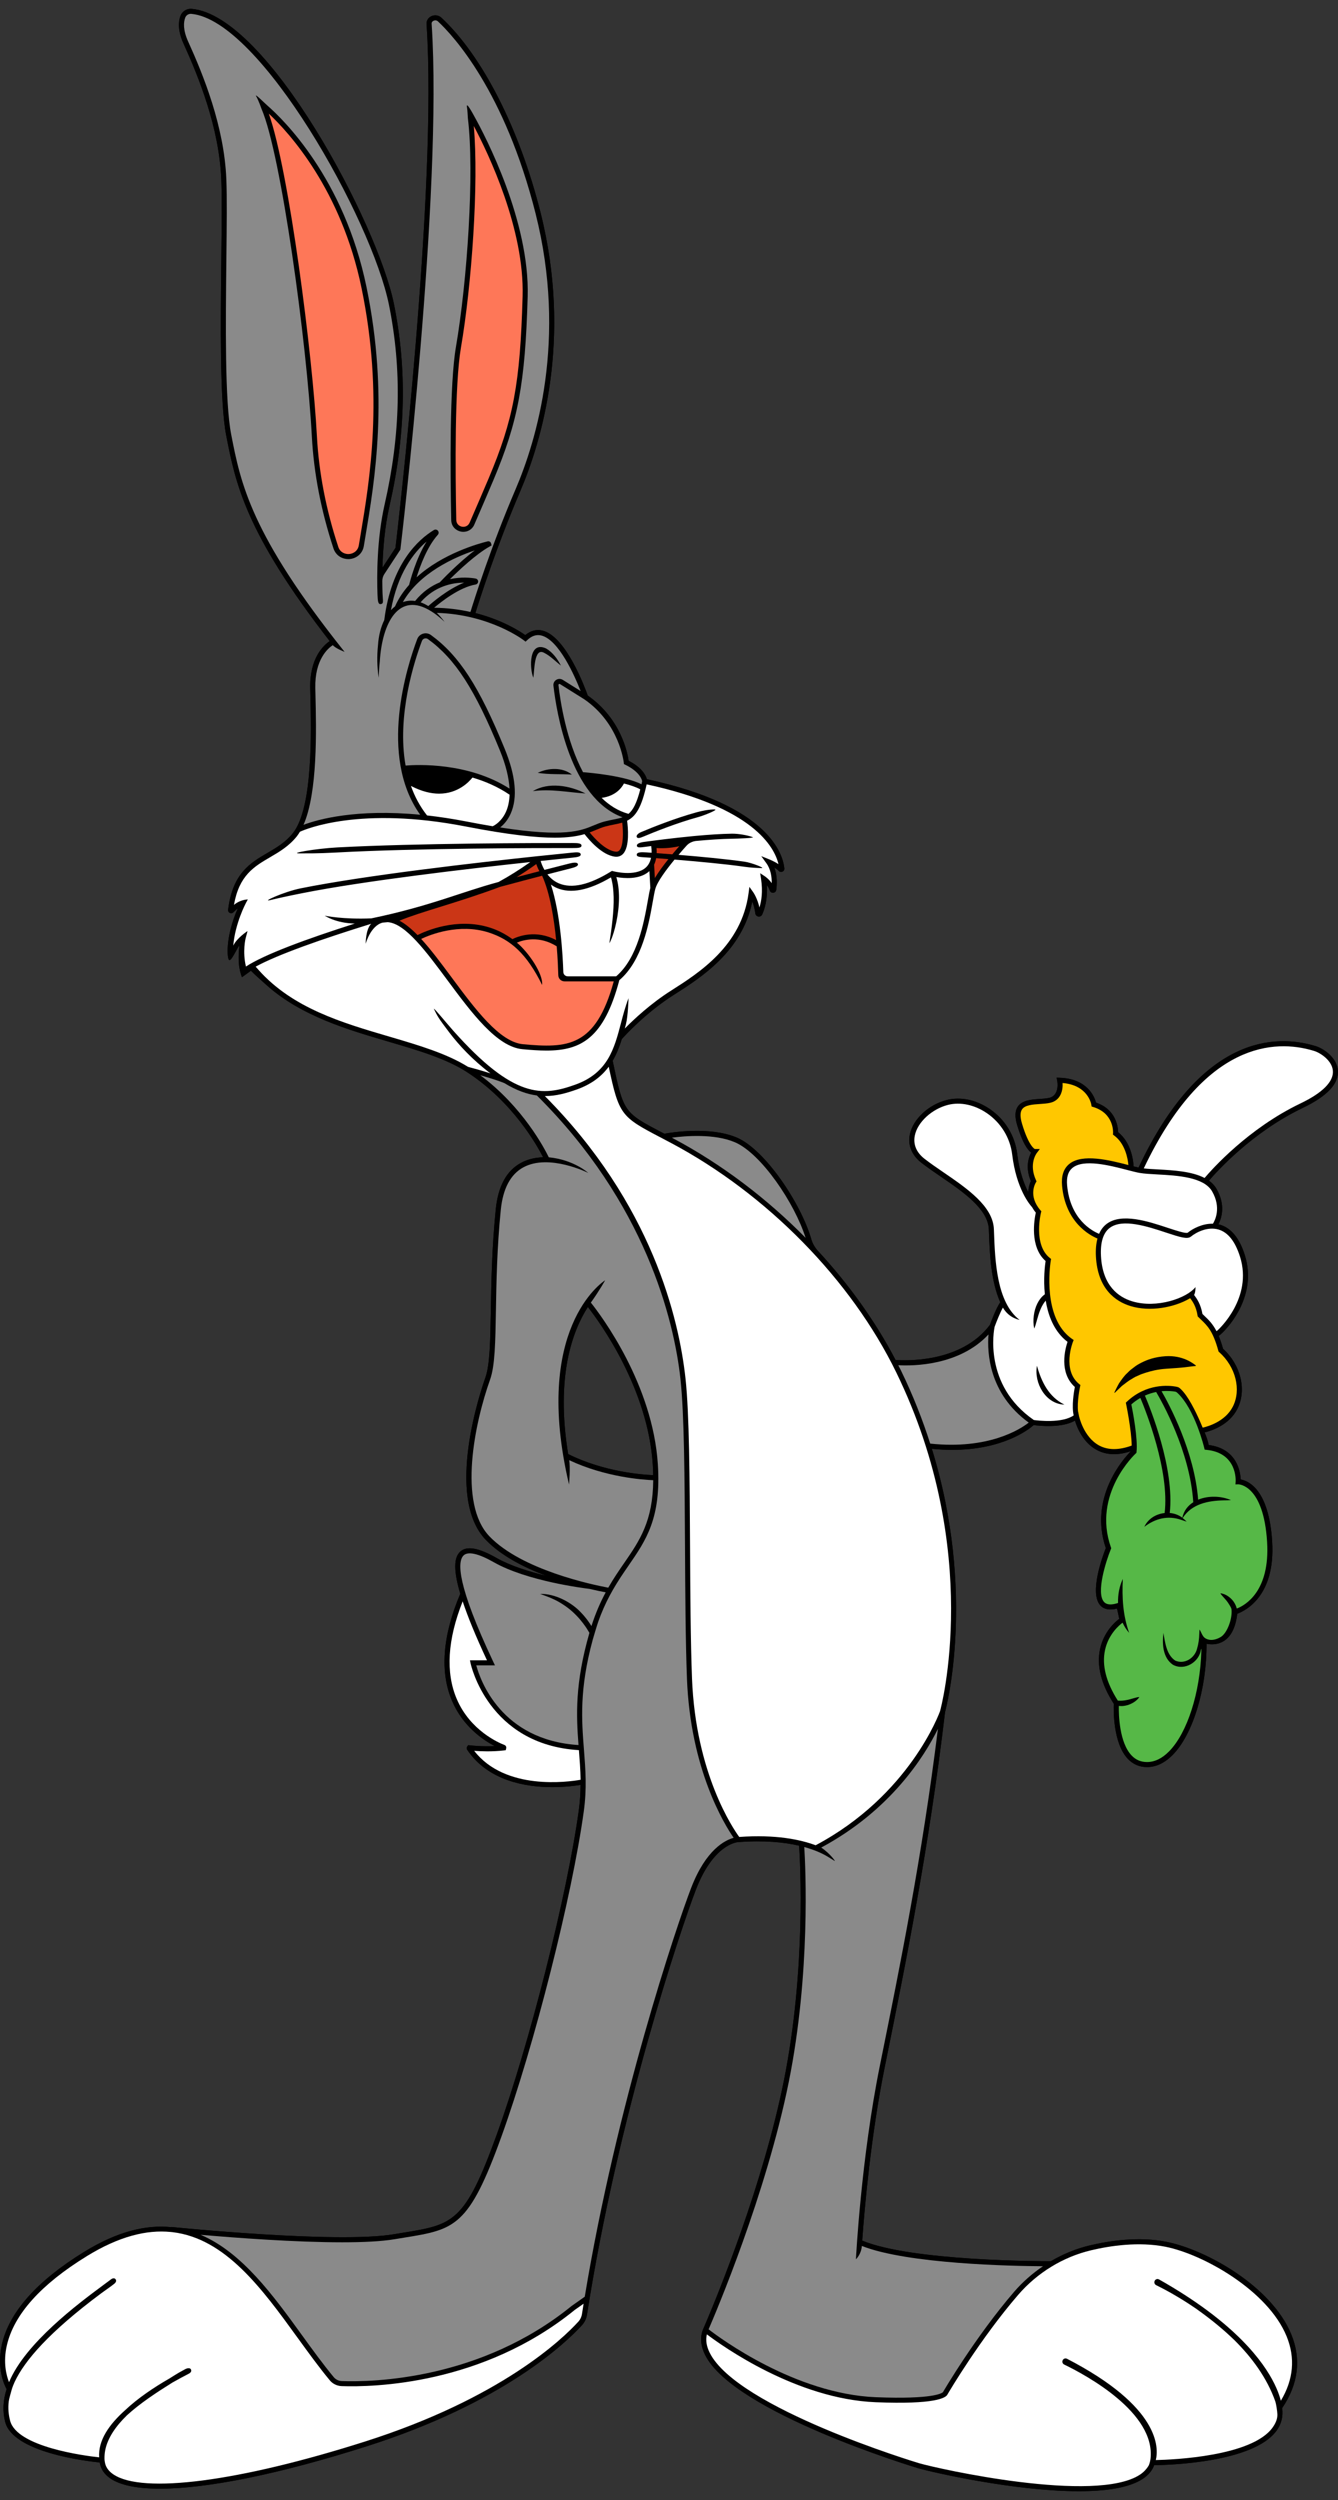 <svg width="76" height="142" viewBox="0 0 76 142" fill="none" xmlns="http://www.w3.org/2000/svg">
<rect x="0" y="0" width="76" height="142" fill="#333333" stroke="none"/>
<g clip-path="url(#clip0_11_7323)">
<path d="M0.109 133.155C0.528 131.321 2.1 129.555 4.78 127.905C6.678 126.737 8.302 126.356 9.726 126.502L9.727 126.49C9.821 126.5 19.139 127.447 22.363 126.905C22.55 126.873 22.727 126.844 22.898 126.817C25.737 126.355 26.411 126.245 28.214 121.25C30.078 116.086 32.212 107.656 32.874 102.842C32.946 102.322 32.974 101.841 32.977 101.379C32.698 101.426 32.108 101.508 31.375 101.508C29.853 101.508 27.724 101.152 26.536 99.384C26.501 99.332 26.5 99.264 26.533 99.21L26.597 99.124L26.689 99.135C26.823 99.15 27.422 99.213 28.107 99.178C27.447 98.837 26.299 98.065 25.68 96.615C24.976 94.968 25.133 92.92 26.144 90.526C25.664 88.904 25.878 88.375 26.145 88.13C26.51 87.794 27.179 87.91 28.189 88.484C28.985 88.937 30.051 89.269 31.023 89.504C29.769 89.031 28.466 88.367 27.598 87.466C25.247 85.025 27.322 78.947 27.566 78.262C27.828 77.53 27.851 76.149 27.881 74.402C27.908 72.823 27.941 70.858 28.16 68.686C28.291 67.382 28.771 66.496 29.589 66.052C29.982 65.839 30.416 65.747 30.849 65.731C30.49 65.024 29.122 62.592 26.554 60.912C25.36 60.131 23.752 59.658 22.049 59.158C19.738 58.479 17.153 57.72 15.207 56.011C15.02 55.846 14.428 55.321 14.253 55.137C14.253 55.137 13.956 55.353 13.744 55.505C13.493 54.847 13.549 54.227 13.598 53.691C13.378 54.014 13.157 54.564 13.021 54.53C12.902 54.499 12.774 53.261 13.51 51.587C13.435 51.65 13.348 51.728 13.25 51.824C13.198 51.875 13.119 51.887 13.054 51.855C12.987 51.822 12.948 51.751 12.957 51.678C13.209 49.604 14.216 49.016 15.19 48.447C15.697 48.151 16.22 47.845 16.636 47.324C17.786 45.884 17.68 41.533 17.63 39.442L17.621 39.095C17.583 37.375 18.385 36.648 18.728 36.415C13.919 30.222 13.374 27.43 12.848 24.728C12.48 22.834 12.53 18.349 12.571 14.745C12.592 12.835 12.61 11.187 12.569 10.178C12.447 7.24 11.287 4.375 10.425 2.476C10.082 1.722 10.139 1.209 10.247 0.912C10.343 0.646 10.603 0.478 10.887 0.502C15.211 0.88 21.465 12.764 22.374 17.255C23.124 20.959 23.043 24.708 22.127 28.717C21.85 29.929 21.75 31.211 21.722 32.248L22.464 31.118C22.574 30.187 24.858 10.704 24.229 1.368C24.216 1.177 24.32 1.007 24.499 0.922C24.694 0.83 24.919 0.863 25.072 1.006C27.4 3.176 29.505 7.311 30.702 12.068C32.515 19.272 30.755 25.088 29.544 27.914C28.173 31.116 27.233 34.075 27.002 34.822C28.531 35.211 29.53 35.856 29.835 36.073C30.144 35.819 30.474 35.734 30.816 35.818C32.157 36.149 33.237 39.089 33.384 39.507C35.279 40.832 35.648 42.788 35.708 43.213C36.476 43.603 36.686 44.053 36.744 44.259C43.674 45.75 44.472 48.513 44.551 49.327C44.559 49.406 44.514 49.48 44.441 49.512C44.367 49.544 44.282 49.524 44.23 49.463C44.174 49.399 44.081 49.333 43.982 49.273C44.16 49.747 44.133 50.249 44.092 50.547C44.079 50.635 44.008 50.702 43.919 50.709C43.829 50.718 43.747 50.66 43.72 50.573C43.685 50.456 43.622 50.354 43.555 50.269C43.611 51.09 43.423 51.658 43.293 51.943C43.255 52.027 43.167 52.074 43.075 52.059C42.983 52.045 42.913 51.973 42.903 51.881C42.871 51.61 42.801 51.38 42.731 51.206C42.155 54.04 39.826 55.52 38.261 56.515C36.676 57.522 35.48 58.836 35.319 59.018C35.187 59.446 35.026 59.863 34.8 60.25C35.413 63.178 35.426 63.186 37.619 64.334C37.657 64.354 37.698 64.375 37.737 64.396C38.106 64.328 40.324 63.962 41.855 64.616C43.449 65.295 45.494 68.343 46.084 70.391C46.155 70.635 46.281 70.856 46.453 71.043C48.223 72.958 49.73 75.062 50.868 77.246C51.369 77.285 54.582 77.443 56.23 75.252C56.306 75.043 56.595 74.274 56.817 73.968C56.279 72.764 56.218 71.185 56.175 70.026L56.167 69.826C56.122 68.667 54.7 67.694 53.445 66.835C53.048 66.564 52.674 66.307 52.34 66.047C51.787 65.617 51.553 65.041 51.683 64.427C51.867 63.56 52.748 62.74 53.779 62.479C54.562 62.28 55.451 62.467 56.219 62.991C57.087 63.583 57.655 64.513 57.779 65.543C57.899 66.543 58.169 67.256 58.407 67.718C58.415 67.423 58.503 67.195 58.555 67.087C58.225 66.311 58.433 65.726 58.571 65.466C58.376 65.321 58.083 64.931 57.775 63.902C57.635 63.434 57.649 63.088 57.819 62.845C58.069 62.487 58.59 62.452 59.05 62.421C59.255 62.407 59.449 62.394 59.603 62.356C60.201 62.207 60.058 61.421 60.051 61.387L60.018 61.211L60.198 61.217C61.776 61.272 62.172 62.311 62.256 62.629C63.397 63.015 63.504 64.017 63.511 64.308C64.255 64.903 64.372 65.914 64.39 66.251C64.494 66.277 64.589 66.299 64.672 66.317C68.223 58.779 72.452 58.743 74.662 59.399L74.714 59.414C75.197 59.554 75.937 60.089 75.996 60.793C76.059 61.545 75.386 62.264 73.997 62.929C71.133 64.301 69.128 66.524 68.67 67.06C68.844 67.187 68.991 67.339 69.099 67.526C69.635 68.46 69.38 69.209 69.205 69.545C69.237 69.552 69.268 69.554 69.3 69.564C69.937 69.754 70.413 70.341 70.713 71.31C71.41 73.554 69.835 75.314 69.433 75.699C69.326 75.802 69.269 75.851 69.221 75.876C69.306 76.078 69.389 76.318 69.471 76.611C70.486 77.535 70.826 78.966 70.28 80.03C69.811 80.945 68.819 81.265 68.423 81.359C68.462 81.453 68.492 81.528 68.5 81.549C68.613 81.857 68.617 81.915 68.658 82.076C70.264 82.287 70.454 83.599 70.473 84.034C70.896 84.108 72.075 84.581 72.26 87.558C72.454 90.67 70.718 91.499 70.278 91.659C70.188 92.435 69.925 92.96 69.496 93.22C69.138 93.436 68.758 93.411 68.534 93.365C68.542 95.936 67.76 98.512 66.608 99.68C66.156 100.137 65.667 100.369 65.153 100.369C64.725 100.369 64.359 100.212 64.066 99.905C63.215 99.009 63.251 97.103 63.264 96.771C62.543 95.651 62.281 94.604 62.486 93.659C62.698 92.683 63.343 92.123 63.575 91.949L63.449 91.365C63.033 91.472 62.717 91.415 62.509 91.195C61.846 90.493 62.644 88.356 62.812 87.931C61.84 85.073 63.804 82.866 64.235 82.427C63.898 82.537 63.58 82.596 63.282 82.596C62.923 82.596 62.594 82.515 62.296 82.355C61.515 81.933 61.178 81.083 61.06 80.69C60.308 81.126 59.024 80.986 58.714 80.944C58.427 81.198 56.966 82.352 54.065 82.352C53.71 82.352 53.329 82.33 52.93 82.291C55.462 90.495 53.741 97.021 53.679 97.25C52.775 104.943 51.422 111.633 50.335 117.009L50.258 117.388C49.471 121.28 49.11 125.374 48.974 127.265C51.768 128.434 59.21 128.438 59.691 128.436C60.382 128.029 61.128 127.721 61.903 127.538C63.021 127.272 64.685 127.022 66.26 127.335C68.513 127.783 72.229 129.859 73.346 132.591C73.924 134.005 73.749 135.414 72.828 136.778C72.892 137.245 72.788 137.671 72.517 138.05C71.208 139.879 66.367 140.011 65.558 140.02C65.447 140.325 65.23 140.586 64.909 140.798C64.127 141.313 62.797 141.5 61.279 141.5C57.649 141.5 52.944 140.426 52.11 140.18C52.006 140.149 41.681 137.028 40.053 133.762C39.8 133.255 39.751 132.759 39.938 132.298C39.98 132.194 40.076 131.978 40.116 131.885C40.801 130.27 43.34 124.073 44.523 118.191C45.795 111.863 45.449 105.707 45.391 104.834C44.558 104.639 43.426 104.517 41.932 104.63L41.918 104.631C41.839 104.636 40.512 104.776 39.529 107.328C38.668 109.561 35.095 120.206 33.342 131.471C33.307 131.696 33.208 131.903 33.057 132.069C32.157 133.056 28.613 136.472 20.813 138.953C15.851 140.532 11.761 141.355 9.086 141.355C7.802 141.355 6.844 141.165 6.273 140.777C5.925 140.54 5.721 140.235 5.665 139.867C4.888 139.79 0.741 139.296 0.295 137.565C0.141 136.968 0.166 136.351 0.377 135.7C0.247 135.467 -0.205 134.525 0.109 133.155ZM32.271 82.59C34.322 83.614 36.527 83.766 37.103 83.788C37.1 83.597 37.093 83.4 37.08 83.193C36.802 78.858 34.087 75.125 33.392 74.235C32.512 75.6 31.557 78.189 32.271 82.59Z" fill="black"/>
<path d="M20.666 31.014C20.588 31.488 20.202 31.727 19.854 31.754C19.831 31.756 19.809 31.756 19.786 31.756C19.455 31.756 19.081 31.574 18.941 31.149C18.238 29.015 17.826 26.879 17.715 24.8C17.429 19.457 15.965 8.741 14.857 6.189C14.829 6.123 14.712 5.752 14.549 5.461C14.441 5.267 15.063 5.887 15.185 5.993C16.053 6.746 19.54 10.1 20.818 16.304C22.094 22.501 21.29 27.293 20.757 30.464L20.666 31.014ZM20.537 16.362C19.383 10.761 16.41 7.524 15.269 6.455C16.421 9.716 17.755 20.165 18.002 24.785C18.111 26.839 18.519 28.95 19.214 31.06C19.322 31.388 19.615 31.485 19.831 31.469C20.05 31.452 20.325 31.311 20.382 30.968L20.474 30.417C21.003 27.267 21.802 22.506 20.537 16.362ZM40.597 45.977C40.308 45.968 39.883 46.051 39.571 46.137C38.332 46.477 37.009 47.012 36.418 47.261C36.222 47.344 36.124 47.468 36.171 47.55C36.219 47.632 36.346 47.602 36.551 47.516C37.148 47.264 38.454 46.738 39.669 46.407C39.965 46.326 40.833 45.984 40.597 45.977ZM30.262 44.938C31.27 44.793 32.251 45.004 33.257 45.069C32.364 44.614 31.163 44.402 30.262 44.938ZM30.545 43.896C31.221 44.003 31.806 43.951 32.486 43.997C31.952 43.568 31.137 43.607 30.545 43.896ZM33.03 48.031C33.031 47.895 32.829 47.883 32.505 47.882C30.561 47.88 23.667 47.891 19.156 48.133C17.959 48.197 16.333 48.478 17.038 48.472C17.529 48.467 17.946 48.485 19.106 48.422C23.616 48.176 30.599 48.166 32.524 48.168C32.836 48.169 33.029 48.161 33.03 48.031ZM26.574 6.703C26.564 6.623 26.562 6.316 26.524 6.08C26.466 5.724 26.863 6.466 26.946 6.617C27.57 7.738 30.094 12.56 29.972 16.843C29.831 21.789 29.43 23.936 28.02 27.285C27.72 27.996 27.314 28.939 26.941 29.797C26.814 30.088 26.556 30.208 26.317 30.208C26.27 30.208 26.225 30.203 26.182 30.195C25.912 30.142 25.637 29.92 25.629 29.541C25.573 26.779 25.534 21.83 25.897 19.711C26.536 15.981 26.957 9.823 26.574 6.703ZM25.917 29.535C25.922 29.77 26.093 29.886 26.237 29.915C26.382 29.943 26.584 29.899 26.677 29.684C27.049 28.827 27.456 27.885 27.755 27.175C29.165 23.826 29.544 21.797 29.685 16.835C29.793 13.013 27.749 8.737 26.911 7.154C27.204 10.419 26.791 16.194 26.18 19.76C25.821 21.855 25.861 26.784 25.917 29.535ZM63.563 78.572C63.44 78.787 63.351 78.986 63.3 79.087C63.295 79.097 63.298 79.104 63.305 79.107C63.31 79.111 63.318 79.111 63.327 79.103C63.411 79.024 63.56 78.871 63.732 78.715C63.92 78.572 64.116 78.413 64.3 78.315C64.366 78.276 64.424 78.233 64.489 78.203C64.554 78.174 64.618 78.146 64.682 78.118C64.805 78.055 64.94 78.015 65.085 77.967C65.375 77.877 65.722 77.78 66.247 77.743C66.68 77.715 67.031 77.69 67.308 77.659C67.584 77.628 67.786 77.595 67.9 77.591C67.914 77.59 67.923 77.583 67.926 77.575C67.929 77.566 67.926 77.555 67.914 77.547C67.82 77.479 67.654 77.348 67.377 77.228C67.102 77.111 66.709 76.999 66.199 77.032C65.582 77.075 65.164 77.231 64.842 77.394C64.68 77.478 64.537 77.558 64.411 77.662C64.347 77.711 64.283 77.76 64.218 77.809C64.155 77.86 64.099 77.923 64.037 77.982C63.861 78.136 63.702 78.369 63.563 78.572ZM58.899 77.575C58.723 78.549 59.391 79.747 60.46 79.781C59.571 79.34 59.163 78.503 58.899 77.575ZM30.902 37.077C31.258 37.253 31.538 37.554 31.862 37.804C31.66 37.426 31.406 37.063 31.024 36.835C30.034 36.375 30.071 37.927 30.29 38.494C30.365 38.153 30.314 36.76 30.902 37.077ZM0.109 133.155C0.528 131.321 2.1 129.555 4.78 127.905C6.678 126.737 8.302 126.356 9.726 126.502L9.727 126.49C9.821 126.5 19.139 127.447 22.363 126.905C22.55 126.873 22.727 126.844 22.898 126.817C25.737 126.355 26.411 126.245 28.214 121.25C30.078 116.086 32.212 107.656 32.874 102.842C32.946 102.322 32.974 101.841 32.977 101.379C32.698 101.426 32.108 101.508 31.375 101.508C29.853 101.508 27.724 101.152 26.536 99.384C26.501 99.332 26.5 99.264 26.533 99.21L26.597 99.124L26.689 99.135C26.823 99.15 27.422 99.213 28.107 99.178C27.447 98.837 26.299 98.065 25.68 96.615C24.976 94.968 25.133 92.92 26.144 90.526C25.664 88.904 25.878 88.375 26.145 88.13C26.51 87.794 27.179 87.91 28.189 88.484C28.985 88.937 30.051 89.269 31.023 89.504C29.769 89.031 28.466 88.367 27.598 87.466C25.247 85.025 27.322 78.947 27.566 78.262C27.828 77.53 27.851 76.149 27.881 74.402C27.908 72.823 27.941 70.858 28.16 68.686C28.291 67.382 28.771 66.496 29.589 66.052C29.982 65.839 30.416 65.747 30.849 65.731C30.49 65.024 29.122 62.592 26.554 60.912C25.36 60.131 23.752 59.658 22.049 59.158C19.738 58.479 17.153 57.72 15.207 56.011C15.02 55.846 14.428 55.321 14.253 55.137C14.253 55.137 13.956 55.353 13.744 55.505C13.493 54.847 13.549 54.227 13.598 53.691C13.378 54.014 13.157 54.564 13.021 54.53C12.902 54.499 12.774 53.261 13.51 51.587C13.435 51.65 13.348 51.728 13.25 51.824C13.198 51.875 13.119 51.887 13.054 51.855C12.987 51.822 12.948 51.751 12.957 51.678C13.209 49.604 14.216 49.016 15.19 48.447C15.697 48.151 16.22 47.845 16.636 47.324C17.786 45.884 17.68 41.533 17.63 39.442L17.621 39.095C17.583 37.375 18.385 36.648 18.728 36.415C13.919 30.222 13.374 27.43 12.848 24.728C12.48 22.834 12.53 18.349 12.571 14.745C12.592 12.835 12.61 11.187 12.569 10.178C12.447 7.24 11.287 4.375 10.425 2.476C10.082 1.722 10.139 1.209 10.247 0.912C10.343 0.646 10.603 0.478 10.887 0.502C15.211 0.88 21.465 12.764 22.374 17.255C23.124 20.959 23.043 24.708 22.127 28.717C21.85 29.929 21.75 31.211 21.722 32.248L22.464 31.118C22.574 30.187 24.858 10.704 24.229 1.368C24.216 1.177 24.32 1.007 24.499 0.922C24.694 0.83 24.919 0.863 25.072 1.006C27.4 3.176 29.505 7.311 30.702 12.068C32.515 19.272 30.755 25.088 29.544 27.914C28.173 31.116 27.233 34.075 27.002 34.822C28.531 35.211 29.53 35.856 29.835 36.073C30.144 35.819 30.474 35.734 30.816 35.818C32.157 36.149 33.237 39.089 33.384 39.507C35.279 40.832 35.648 42.788 35.708 43.213C36.476 43.603 36.686 44.053 36.744 44.259C43.674 45.75 44.472 48.513 44.551 49.327C44.559 49.406 44.514 49.48 44.441 49.512C44.367 49.544 44.282 49.524 44.23 49.463C44.174 49.399 44.081 49.333 43.982 49.273C44.16 49.747 44.133 50.249 44.092 50.547C44.079 50.635 44.008 50.702 43.919 50.709C43.829 50.718 43.747 50.66 43.72 50.573C43.685 50.456 43.622 50.354 43.555 50.269C43.611 51.09 43.423 51.658 43.293 51.943C43.255 52.027 43.167 52.074 43.075 52.059C42.983 52.045 42.913 51.973 42.903 51.881C42.871 51.61 42.801 51.38 42.731 51.206C42.155 54.04 39.826 55.52 38.261 56.515C36.676 57.522 35.48 58.836 35.319 59.018C35.187 59.446 35.026 59.863 34.8 60.25C35.413 63.178 35.426 63.186 37.619 64.334C37.657 64.354 37.698 64.375 37.737 64.396C38.106 64.328 40.324 63.962 41.855 64.616C43.449 65.295 45.494 68.343 46.084 70.391C46.155 70.635 46.281 70.856 46.453 71.043C48.223 72.958 49.73 75.062 50.868 77.246C51.369 77.285 54.582 77.443 56.23 75.252C56.306 75.043 56.595 74.274 56.817 73.968C56.279 72.764 56.218 71.185 56.175 70.026L56.167 69.826C56.122 68.667 54.7 67.694 53.445 66.835C53.048 66.564 52.674 66.307 52.34 66.047C51.787 65.617 51.553 65.041 51.683 64.427C51.867 63.56 52.748 62.74 53.779 62.479C54.562 62.28 55.451 62.467 56.219 62.991C57.087 63.583 57.655 64.513 57.779 65.543C57.899 66.543 58.169 67.256 58.407 67.718C58.415 67.423 58.503 67.195 58.555 67.087C58.225 66.311 58.433 65.726 58.571 65.466C58.376 65.321 58.083 64.931 57.775 63.902C57.635 63.434 57.649 63.088 57.819 62.845C58.069 62.487 58.59 62.452 59.05 62.421C59.255 62.407 59.449 62.394 59.603 62.356C60.201 62.207 60.058 61.421 60.051 61.387L60.018 61.211L60.198 61.217C61.776 61.272 62.172 62.311 62.256 62.629C63.397 63.015 63.504 64.017 63.511 64.308C64.255 64.903 64.372 65.914 64.39 66.251C64.494 66.277 64.589 66.299 64.672 66.317C68.223 58.779 72.452 58.743 74.662 59.399L74.714 59.414C75.197 59.554 75.937 60.089 75.996 60.793C76.059 61.545 75.386 62.264 73.997 62.929C71.133 64.301 69.128 66.524 68.67 67.06C68.844 67.187 68.991 67.339 69.099 67.526C69.635 68.46 69.38 69.209 69.205 69.545C69.237 69.552 69.268 69.554 69.3 69.564C69.937 69.754 70.413 70.341 70.713 71.31C71.41 73.554 69.835 75.314 69.433 75.699C69.326 75.802 69.269 75.851 69.221 75.876C69.306 76.078 69.389 76.318 69.471 76.611C70.486 77.535 70.826 78.966 70.28 80.03C69.811 80.945 68.819 81.265 68.423 81.359C68.462 81.453 68.492 81.528 68.5 81.549C68.613 81.857 68.617 81.915 68.658 82.076C70.264 82.287 70.454 83.599 70.473 84.034C70.896 84.108 72.075 84.581 72.26 87.558C72.454 90.67 70.718 91.499 70.278 91.659C70.188 92.435 69.925 92.96 69.496 93.22C69.138 93.436 68.758 93.411 68.534 93.365C68.542 95.936 67.76 98.512 66.608 99.68C66.156 100.137 65.667 100.369 65.153 100.369C64.725 100.369 64.359 100.212 64.066 99.905C63.215 99.009 63.251 97.103 63.264 96.771C62.543 95.651 62.281 94.604 62.486 93.659C62.698 92.683 63.343 92.123 63.575 91.949L63.449 91.365C63.033 91.472 62.717 91.415 62.509 91.195C61.846 90.493 62.644 88.356 62.812 87.931C61.84 85.073 63.804 82.866 64.235 82.427C63.898 82.537 63.58 82.596 63.282 82.596C62.923 82.596 62.594 82.515 62.296 82.355C61.515 81.933 61.178 81.083 61.06 80.69C60.308 81.126 59.024 80.986 58.714 80.944C58.427 81.198 56.966 82.352 54.065 82.352C53.71 82.352 53.329 82.33 52.93 82.291C55.462 90.495 53.741 97.021 53.679 97.25C52.775 104.943 51.422 111.633 50.335 117.009L50.258 117.388C49.471 121.28 49.11 125.374 48.974 127.265C51.768 128.434 59.21 128.438 59.691 128.436C60.382 128.029 61.128 127.721 61.903 127.538C63.021 127.272 64.685 127.022 66.26 127.335C68.513 127.783 72.229 129.859 73.346 132.591C73.924 134.005 73.749 135.414 72.828 136.778C72.892 137.245 72.788 137.671 72.517 138.05C71.208 139.879 66.367 140.011 65.558 140.02C65.447 140.325 65.23 140.586 64.909 140.798C64.127 141.313 62.797 141.5 61.279 141.5C57.649 141.5 52.944 140.426 52.11 140.18C52.006 140.149 41.681 137.028 40.053 133.762C39.8 133.255 39.751 132.759 39.938 132.298C39.98 132.194 40.076 131.978 40.116 131.885C40.801 130.27 43.34 124.073 44.523 118.191C45.795 111.863 45.449 105.707 45.391 104.834C44.558 104.639 43.426 104.517 41.932 104.63L41.918 104.631C41.839 104.636 40.512 104.776 39.529 107.328C38.668 109.561 35.095 120.206 33.342 131.471C33.307 131.696 33.208 131.903 33.057 132.069C32.157 133.056 28.613 136.472 20.813 138.953C15.851 140.532 11.761 141.355 9.086 141.355C7.802 141.355 6.844 141.165 6.273 140.777C5.925 140.54 5.721 140.235 5.665 139.867C4.888 139.79 0.741 139.296 0.295 137.565C0.141 136.968 0.166 136.351 0.377 135.7C0.247 135.467 -0.205 134.525 0.109 133.155ZM25.945 96.504C26.712 98.299 28.337 98.993 28.654 99.113C28.724 99.14 28.766 99.209 28.756 99.282L28.726 99.41L28.614 99.424C27.956 99.502 27.313 99.475 26.934 99.445C28.702 101.725 32.294 101.211 32.977 101.089C32.969 100.521 32.927 99.976 32.883 99.415C32.883 99.412 32.883 99.409 32.883 99.406C27.721 99.1 26.739 94.523 26.729 94.476L26.695 94.305H27.661C26.996 92.884 26.558 91.796 26.28 90.956C25.417 93.138 25.304 95.003 25.945 96.504ZM28.047 88.733C27.184 88.243 26.594 88.107 26.34 88.34C25.965 88.684 25.951 90.013 28.017 94.387L28.113 94.591H27.052C27.273 95.415 28.456 98.839 32.86 99.118C32.732 97.429 32.651 95.628 33.479 92.744C33.468 92.726 33.455 92.705 33.437 92.676C33.39 92.605 33.333 92.497 33.247 92.377C33.08 92.134 32.827 91.822 32.515 91.542C32.204 91.261 31.831 91.022 31.49 90.856C31.147 90.692 30.843 90.597 30.68 90.534C31.531 90.51 32.465 91.017 32.989 91.579C33.26 91.855 33.451 92.128 33.575 92.328C33.582 92.34 33.587 92.35 33.594 92.362C33.834 91.61 34.112 90.987 34.404 90.444C34.189 90.403 33.87 90.339 33.483 90.247C33.121 90.204 29.919 89.797 28.047 88.733ZM30.747 36.096C30.468 36.027 30.205 36.114 29.942 36.36L29.852 36.445L29.755 36.369C29.735 36.354 27.826 34.895 24.809 34.81C24.959 34.956 25.107 35.126 25.253 35.322C25.042 35.121 24.84 34.956 24.648 34.821C24.64 34.815 24.517 34.735 24.512 34.732C22.646 33.543 21.702 35.387 21.571 37.577C21.536 37.881 21.523 38.186 21.509 38.494C21.417 37.884 21.407 37.263 21.47 36.644C21.507 36.09 21.634 35.609 21.827 35.22C22.227 32.014 23.763 30.639 24.645 30.105C24.721 30.059 24.817 30.075 24.874 30.143C24.931 30.211 24.929 30.309 24.869 30.375C24.267 31.043 23.861 32.144 23.66 32.792C25.139 31.442 27.192 30.873 27.7 30.748C27.779 30.729 27.856 30.769 27.885 30.843L27.924 30.977L27.815 31.039C27.036 31.477 26.08 32.376 25.558 32.895C26.207 32.753 26.764 32.816 27.014 32.86C27.097 32.874 27.157 32.946 27.157 33.029C27.157 33.114 27.096 33.186 27.011 33.201C26.107 33.354 25.061 34.177 24.658 34.519C25.417 34.528 26.108 34.62 26.721 34.757C26.945 34.033 27.893 31.04 29.28 27.802C30.477 25.009 32.216 19.261 30.423 12.138C28.668 5.165 25.733 2.014 24.876 1.215C24.795 1.139 24.689 1.149 24.623 1.18C24.588 1.197 24.509 1.245 24.516 1.348C25.159 10.893 22.77 30.983 22.746 31.185L22.742 31.218L21.833 32.602C21.756 32.721 21.714 32.86 21.714 33.001C21.715 33.268 21.721 33.505 21.727 33.705C21.741 34.117 21.807 34.275 21.64 34.31C21.479 34.343 21.455 34.153 21.441 33.759C21.405 32.723 21.402 30.6 21.847 28.654C22.754 24.685 22.834 20.975 22.093 17.311C21.113 12.468 14.776 1.129 10.862 0.787C10.709 0.775 10.57 0.865 10.518 1.009C10.428 1.256 10.384 1.691 10.687 2.358C11.559 4.279 12.733 7.178 12.857 10.166C12.899 11.182 12.88 12.835 12.859 14.748C12.818 18.339 12.768 22.808 13.131 24.674C13.672 27.454 14.232 30.33 19.573 37.026C19.573 37.026 19.049 36.827 18.905 36.642C18.631 36.821 17.873 37.462 17.91 39.088L17.918 39.435C17.967 41.45 18.051 44.992 17.241 46.848C18.056 46.541 20.225 45.928 23.869 46.277C21.482 42.941 23.123 37.823 23.698 36.302C23.755 36.151 23.877 36.038 24.032 35.992C24.186 35.946 24.349 35.974 24.479 36.069C26.08 37.234 27.215 38.986 28.668 42.532C29.294 44.062 29.41 45.297 29.012 46.203C28.841 46.594 28.604 46.844 28.409 46.999C32.074 47.57 32.989 47.189 33.743 46.874C33.932 46.795 34.11 46.72 34.321 46.664C34.507 46.614 34.679 46.581 34.839 46.55C35.033 46.512 35.206 46.477 35.362 46.42C32.392 45.34 31.608 40.46 31.436 38.944C31.421 38.812 31.482 38.686 31.595 38.615C31.709 38.543 31.851 38.544 31.965 38.615L32.981 39.252C32.639 38.38 31.741 36.34 30.747 36.096ZM23.24 33.219C23.293 33.003 23.618 31.745 24.23 30.759C23.484 31.395 22.588 32.569 22.206 34.656C22.281 34.574 22.36 34.501 22.444 34.437L22.441 34.436C22.643 33.981 22.921 33.578 23.24 33.219ZM22.882 34.199C23.102 34.122 23.336 34.099 23.58 34.135C24.012 33.601 24.501 33.275 24.977 33.079C25.102 32.946 26.026 31.973 26.966 31.262C25.799 31.658 23.818 32.543 22.882 34.199ZM23.89 34.211C24.035 34.261 24.181 34.331 24.328 34.425C24.523 34.249 25.419 33.469 26.362 33.093C25.696 33.096 24.697 33.286 23.89 34.211ZM26.834 44.165C26.639 44.413 26.014 45.079 24.941 45.079C24.488 45.079 23.955 44.959 23.341 44.64C23.552 45.234 23.85 45.8 24.256 46.316C24.953 46.394 25.702 46.507 26.502 46.662C27.04 46.767 27.531 46.855 27.986 46.931C28.102 46.877 28.503 46.654 28.753 46.079C28.871 45.806 28.931 45.489 28.944 45.139C28.276 44.684 27.548 44.374 26.834 44.165ZM28.94 44.792C28.906 44.164 28.729 43.442 28.401 42.64C26.971 39.149 25.862 37.43 24.309 36.3C24.252 36.258 24.181 36.246 24.113 36.266C24.045 36.286 23.991 36.336 23.966 36.402C23.543 37.523 22.528 40.638 23.038 43.484C23.699 43.429 26.595 43.292 28.94 44.792ZM33.493 47.282C33.751 47.6 34.384 48.31 34.974 48.375C35.058 48.384 35.124 48.362 35.179 48.305C35.415 48.059 35.409 47.267 35.344 46.724C35.206 46.766 35.056 46.798 34.894 46.83C34.74 46.86 34.574 46.893 34.395 46.94C34.203 46.991 34.033 47.062 33.854 47.138C33.74 47.185 33.622 47.234 33.493 47.282ZM35.7 46.227C35.96 46.008 36.171 45.61 36.368 44.835C36.126 44.702 35.8 44.592 35.441 44.502C35.321 44.733 34.976 45.216 34.173 45.318C34.605 45.742 35.11 46.064 35.7 46.227ZM35.512 43.435L35.439 43.4L35.431 43.32C35.429 43.298 35.194 41.1 33.184 39.717L31.811 38.857C31.783 38.839 31.757 38.851 31.747 38.857C31.736 38.864 31.717 38.881 31.721 38.912C31.827 39.843 32.169 42.081 33.116 43.86C33.521 43.89 35.465 44.06 36.437 44.546C36.45 44.489 36.463 44.434 36.476 44.373C36.46 44.288 36.34 43.834 35.512 43.435ZM35.274 58.104C35.397 57.636 35.524 57.153 35.702 56.695C35.702 56.695 35.673 57.716 35.552 58.176C35.531 58.258 35.51 58.34 35.488 58.421C35.998 57.902 36.95 57.009 38.106 56.274C39.705 55.258 42.12 53.722 42.519 50.736L42.567 50.373L42.779 50.672C42.79 50.688 43.018 51.015 43.137 51.545C43.248 51.193 43.339 50.646 43.228 49.918L43.178 49.598L43.449 49.777C43.462 49.785 43.669 49.925 43.834 50.163C43.841 49.819 43.785 49.382 43.53 49.03L43.239 48.628L43.701 48.813C43.74 48.829 43.998 48.935 44.219 49.083C43.986 48.099 42.774 45.861 36.731 44.55C36.438 45.879 36.104 46.378 35.621 46.616C35.669 46.979 35.779 48.094 35.387 48.503C35.285 48.608 35.156 48.663 35.01 48.663C34.988 48.663 34.965 48.661 34.942 48.659C34.179 48.575 33.422 47.662 33.202 47.377C32.809 47.492 32.296 47.579 31.515 47.579C30.449 47.579 28.885 47.417 26.446 46.943C20.457 45.777 17.364 47.092 17.035 47.243C16.98 47.335 16.923 47.425 16.861 47.502C16.412 48.065 15.865 48.384 15.336 48.694C14.434 49.221 13.58 49.72 13.289 51.399C13.652 51.087 14.077 51.087 14.077 51.087L13.964 51.297C13.957 51.31 13.354 52.449 13.25 53.711C13.467 53.262 14.06 52.883 14.06 52.883L13.953 53.289C13.95 53.299 13.763 54.034 13.97 54.899C15.022 54.209 17.415 53.329 20.154 52.458C19.058 52.434 18.445 52.01 18.445 52.01C18.469 52.015 19.482 52.232 21.095 52.162C24.467 51.459 26.177 50.671 28.32 50.095C28.914 49.77 29.516 49.394 30.123 48.964C26.588 49.344 20.675 50.033 17.181 50.73C16.223 50.921 15.824 51.011 15.351 51.126C14.797 51.26 16.122 50.65 17.07 50.459C20.76 49.715 27.119 48.99 30.594 48.624L30.647 48.618C31.417 48.537 32.041 48.474 32.458 48.432C32.762 48.402 32.958 48.387 32.983 48.517C33.006 48.643 32.837 48.682 32.507 48.715C32.099 48.756 31.478 48.819 30.709 48.901C30.74 49.008 30.806 49.2 30.925 49.409C31.521 49.254 32.001 49.133 32.324 49.051C32.56 48.992 32.79 48.957 32.825 49.077C32.858 49.193 32.672 49.258 32.412 49.324C32.11 49.401 31.659 49.516 31.094 49.662C31.25 49.862 31.458 50.051 31.739 50.172C32.474 50.489 33.473 50.262 34.707 49.499L34.761 49.466L34.822 49.482C34.833 49.486 36.064 49.814 36.671 49.285C36.83 49.147 36.931 48.958 36.98 48.721C36.883 48.714 36.793 48.707 36.711 48.701C36.371 48.677 36.166 48.684 36.168 48.543C36.17 48.401 36.413 48.393 36.727 48.415C36.814 48.421 36.91 48.428 37.013 48.436C37.017 48.318 37.008 48.19 36.991 48.054C36.853 48.073 36.729 48.089 36.622 48.104C36.352 48.141 36.198 48.155 36.176 48.045C36.153 47.935 36.326 47.856 36.569 47.822C37.145 47.742 38.218 47.602 39.336 47.495C39.417 47.484 39.55 47.475 39.55 47.475C40.253 47.41 40.962 47.362 41.568 47.352C41.947 47.346 42.486 47.447 42.758 47.55C42.885 47.598 41.944 47.633 41.579 47.639C40.974 47.648 40.255 47.699 39.542 47.764C39.449 47.773 39.358 47.799 39.273 47.836C39.272 47.837 39.271 47.837 39.27 47.837C39.162 47.883 39.069 47.953 38.991 48.04C38.883 48.16 38.722 48.341 38.54 48.554C39.781 48.657 41.254 48.794 42.297 48.943C42.686 48.999 43.5 49.318 43.254 49.308C42.966 49.296 42.658 49.285 42.296 49.232C41.209 49.076 39.609 48.929 38.315 48.824C37.849 49.39 37.337 50.076 37.223 50.486C37.179 50.643 37.134 50.897 37.082 51.191C36.859 52.456 36.485 54.564 35.178 55.675C34.305 58.985 32.985 59.672 31.037 59.671C30.614 59.671 30.161 59.639 29.676 59.594C28.221 59.459 26.794 57.536 25.414 55.675C24.193 54.029 23.04 52.475 22.046 52.379C22.032 52.379 22.018 52.379 22.003 52.38C21.91 52.389 21.819 52.397 21.729 52.405C21.039 52.591 20.773 53.597 20.771 53.609C20.771 53.609 20.763 52.786 21.085 52.47C18.326 53.324 15.815 54.201 14.521 54.905L14.684 55.089C16.624 57.266 19.424 58.088 22.132 58.884C23.798 59.373 25.372 59.84 26.586 60.597C26.865 60.67 27.366 60.809 27.86 60.969C26.82 60.185 26.054 59.343 25.526 58.65C24.871 57.791 24.844 57.704 24.65 57.315C24.558 57.13 25.377 58.129 25.744 58.541C29.195 62.422 30.822 62.27 32.669 61.611C34.528 60.947 34.89 59.566 35.274 58.104ZM35.148 51.344C35.095 52.279 34.812 53.263 34.612 53.575C34.749 52.709 34.875 51.718 34.856 50.951C34.846 50.568 34.808 50.243 34.752 50.021C34.74 49.943 34.719 49.884 34.702 49.833C33.452 50.572 32.415 50.778 31.621 50.433C31.499 50.38 31.393 50.315 31.293 50.244C31.841 51.921 31.968 54.289 31.997 55.212C32.001 55.348 32.114 55.454 32.25 55.454H34.998C36.222 54.409 36.583 52.367 36.799 51.142C36.852 50.842 36.894 50.604 36.94 50.434L36.887 49.475C36.877 49.483 36.87 49.493 36.86 49.501C36.32 49.971 35.442 49.892 35.006 49.814C35.013 49.836 35.019 49.851 35.027 49.875C35.042 49.941 35.059 50.016 35.078 50.097C35.147 50.426 35.179 50.877 35.148 51.344ZM32.066 55.741C31.874 55.741 31.717 55.589 31.712 55.398C31.701 55.029 31.677 54.408 31.621 53.751C30.643 53.133 29.74 53.382 29.36 53.54C30.023 54.093 30.856 55.31 30.793 55.943C29.921 54.184 29.018 53.366 27.743 52.961C26.069 52.43 24.431 53.091 23.923 53.33C24.482 53.94 25.055 54.712 25.645 55.506C26.987 57.316 28.375 59.187 29.703 59.31C32.223 59.544 33.835 59.492 34.862 55.741H32.066ZM27.827 52.688C28.285 52.833 28.71 53.055 29.105 53.342C29.399 53.195 30.432 52.775 31.589 53.398C31.47 52.181 31.239 50.722 30.797 49.748C30.796 49.746 30.794 49.743 30.792 49.74C30.117 49.916 29.306 50.13 28.409 50.371C25.919 51.298 23.923 51.777 22.689 52.294C23.025 52.472 23.367 52.755 23.715 53.111C24.145 52.894 25.935 52.088 27.827 52.688ZM30.637 49.483C30.556 49.33 30.497 49.187 30.462 49.077C30.089 49.348 29.718 49.591 29.349 49.821C29.815 49.698 30.247 49.585 30.637 49.483ZM37.27 48.743C37.245 48.877 37.208 49.001 37.154 49.112L37.196 49.874C37.399 49.533 37.685 49.148 37.967 48.796C37.717 48.777 37.482 48.759 37.27 48.743ZM38.188 48.526C38.334 48.352 38.469 48.195 38.585 48.063C38.029 48.191 37.544 48.187 37.293 48.17C37.301 48.27 37.301 48.365 37.298 48.457C37.565 48.477 37.865 48.5 38.188 48.526ZM41.742 64.878C40.576 64.381 38.928 64.518 38.162 64.62C38.192 64.636 38.22 64.65 38.251 64.667C40.983 66.118 43.549 68.065 45.758 70.308C45.135 68.329 43.231 65.513 41.742 64.878ZM73.872 62.672C75.125 62.072 75.76 61.43 75.709 60.817C75.66 60.226 74.984 59.791 74.633 59.689L74.58 59.673C72.465 59.046 68.42 59.095 64.967 66.365C65.192 66.391 65.463 66.406 65.766 66.422C66.656 66.471 67.7 66.529 68.422 66.909C68.828 66.429 70.891 64.1 73.872 62.672ZM68.849 67.668C68.379 66.851 66.86 66.768 65.751 66.708C65.347 66.686 64.998 66.667 64.728 66.62C64.552 66.589 64.315 66.527 64.042 66.456C63.046 66.198 61.542 65.808 60.908 66.342C60.668 66.544 60.572 66.865 60.613 67.324C60.788 69.262 62.034 69.919 62.431 70.08C62.532 69.847 62.673 69.657 62.858 69.517C63.709 68.874 65.224 69.374 66.33 69.74C66.764 69.884 67.359 70.08 67.465 70.016C67.737 69.793 68.296 69.489 68.896 69.506C69.017 69.311 69.381 68.595 68.849 67.668ZM70.439 71.394C70.168 70.522 69.757 69.999 69.218 69.838C68.591 69.651 67.936 70.001 67.648 70.237C67.447 70.401 67.049 70.279 66.239 70.012C65.194 69.665 63.762 69.192 63.032 69.745C62.663 70.025 62.496 70.563 62.537 71.345C62.624 73.043 63.543 73.677 64.299 73.91C65.701 74.341 67.426 73.729 67.904 73.105C67.904 73.105 67.913 73.4 67.825 73.553C67.826 73.555 67.827 73.556 67.829 73.559C67.978 73.759 68.2 74.059 68.299 74.632C68.339 74.671 68.379 74.709 68.417 74.746C68.652 74.97 68.879 75.187 69.096 75.608C69.116 75.595 69.135 75.579 69.162 75.561C69.244 75.488 71.16 73.719 70.439 71.394ZM63.102 87.888L63.119 87.938L63.099 87.988C62.829 88.652 62.235 90.487 62.719 90.999C62.867 91.156 63.132 91.172 63.507 91.049C63.493 90.576 63.582 90.099 63.779 89.682C63.727 90.745 63.782 91.746 64.139 92.747C63.983 92.574 63.862 92.375 63.764 92.166C63.586 92.298 62.964 92.812 62.767 93.719C62.58 94.581 62.827 95.548 63.494 96.594C63.521 96.596 63.555 96.598 63.598 96.598C63.697 96.603 63.832 96.593 63.974 96.565C64.262 96.515 64.566 96.384 64.72 96.392C64.535 96.656 64.191 96.836 63.898 96.884C63.761 96.91 63.64 96.904 63.549 96.897C63.542 97.395 63.577 98.974 64.275 99.708C64.514 99.96 64.802 100.083 65.153 100.083C65.587 100.083 66.007 99.88 66.402 99.48C67.444 98.424 68.167 96.143 68.238 93.787C68.242 93.675 68.231 93.609 68.215 93.687C68.129 94.4 67.285 94.924 66.618 94.554C66.039 94.154 66.009 93.359 66.085 92.747C66.178 93.312 66.262 93.994 66.754 94.32C67.27 94.554 67.866 94.187 67.998 93.632C68.077 93.371 68.112 93.088 68.121 92.801C68.125 92.676 68.132 92.605 68.132 92.568C68.132 92.536 68.192 92.648 68.245 92.763C68.293 92.868 68.35 92.963 68.414 93.017C68.588 93.162 68.925 93.23 69.346 92.975C69.705 92.758 70.002 91.957 69.953 91.423C69.944 91.324 69.864 91.207 69.788 91.087C69.638 90.842 69.388 90.634 69.319 90.497C69.644 90.529 69.963 90.781 70.114 91.041C70.189 91.162 70.228 91.278 70.251 91.365C70.714 91.187 72.149 90.403 71.973 87.576C71.771 84.336 70.364 84.307 70.335 84.307C70.335 84.307 70.335 84.307 70.335 84.307L70.175 84.314L70.186 84.155C70.19 84.088 70.279 82.523 68.528 82.35L68.426 82.34L68.402 82.24C68.397 82.218 67.872 80.021 66.862 79.099C66.828 79.068 66.788 79.05 66.743 79.042C66.603 79.019 66.325 78.987 65.978 79.02C66.397 79.745 67.84 82.416 68.056 85.181C68.636 84.942 69.372 84.964 69.921 85.207C69.781 85.219 69.645 85.219 69.511 85.219C68.626 85.236 67.687 85.419 67.176 86.226C67.256 86.288 67.332 86.354 67.402 86.425C67.287 86.397 67.185 86.354 67.08 86.322C66.343 86.07 65.631 86.24 64.999 86.724C65.207 86.265 65.668 85.988 66.153 85.939C66.439 83.543 65.084 80.138 64.775 79.4C64.603 79.499 64.43 79.619 64.262 79.77C64.338 80.146 64.64 81.719 64.556 82.468L64.55 82.522L64.51 82.558C64.486 82.58 62.036 84.854 63.102 87.888ZM66.443 85.936C66.693 85.958 66.937 86.042 67.143 86.196C67.148 86.2 67.152 86.205 67.158 86.209C67.24 85.812 67.47 85.521 67.779 85.325C67.592 82.426 65.982 79.586 65.672 79.064C65.47 79.103 65.253 79.169 65.032 79.269C65.337 79.985 66.726 83.42 66.443 85.936ZM61.3 78.614L61.369 78.67L61.35 78.756C61.348 78.766 61.162 79.629 61.237 80.196L61.241 80.192L61.289 80.428C61.291 80.44 61.54 81.622 62.435 82.104C62.939 82.376 63.561 82.375 64.283 82.107C64.27 81.219 63.968 79.766 63.965 79.749L63.949 79.672L64.007 79.617C65.116 78.567 66.393 78.688 66.792 78.759C66.863 78.771 66.913 78.788 66.947 78.803C66.981 78.819 67.023 78.858 67.049 78.881C67.474 79.266 67.903 80.142 68.18 80.775C68.196 80.809 68.252 80.944 68.313 81.091C68.624 81.02 69.594 80.739 70.025 79.9C70.518 78.939 70.191 77.634 69.247 76.796L69.216 76.768L69.204 76.727C68.896 75.6 68.582 75.3 68.219 74.953C68.168 74.904 68.116 74.855 68.064 74.802L68.03 74.769L68.023 74.723C67.94 74.197 67.74 73.921 67.604 73.737C67.585 73.748 67.566 73.76 67.542 73.77C66.699 74.26 65.323 74.526 64.214 74.184C63.371 73.924 62.346 73.223 62.249 71.36C62.229 70.97 62.261 70.635 62.338 70.349C61.904 70.169 60.515 69.433 60.327 67.35C60.277 66.799 60.41 66.387 60.722 66.124C61.466 65.497 63.042 65.902 64.095 66.175C64.061 65.802 63.913 64.958 63.281 64.493L63.218 64.446L63.223 64.368C63.226 64.322 63.287 63.236 62.092 62.877L62.005 62.85L61.992 62.76C61.985 62.713 61.809 61.641 60.357 61.514C60.381 61.911 60.264 62.486 59.673 62.633C59.494 62.678 59.288 62.692 59.069 62.706C58.654 62.734 58.226 62.763 58.055 63.008C57.94 63.173 57.939 63.446 58.051 63.821C58.451 65.157 58.786 65.262 58.776 65.263L59.065 65.264L58.89 65.493C58.871 65.518 58.427 66.118 58.845 67.033L58.876 67.103L58.836 67.168C58.817 67.198 58.383 67.922 59.1 68.746L59.149 68.802L59.131 68.875C59.126 68.893 58.674 70.696 59.636 71.455L59.702 71.508L59.688 71.592C59.682 71.62 59.209 74.404 60.562 75.77C60.664 75.873 60.775 75.966 60.892 76.048L60.985 76.112L60.943 76.218C60.936 76.234 60.315 77.817 61.3 78.614ZM58.723 80.656C58.946 80.687 60.324 80.854 60.986 80.394C60.862 79.867 61 79.046 61.051 78.779C60.137 77.963 60.505 76.606 60.637 76.217C60.539 76.142 60.445 76.059 60.357 75.971C59.79 75.399 59.519 74.62 59.398 73.875C59.301 73.985 59.193 74.154 59.109 74.354C58.926 74.768 58.844 75.279 58.742 75.46C58.647 75 58.72 74.443 58.918 74.045C59.016 73.846 59.141 73.691 59.246 73.596C59.287 73.561 59.32 73.534 59.349 73.513C59.259 72.642 59.353 71.875 59.391 71.624C58.469 70.815 58.754 69.238 58.834 68.876C58.749 68.771 58.679 68.668 58.622 68.566C58.503 68.437 57.727 67.534 57.493 65.576C57.379 64.628 56.855 63.772 56.056 63.227C55.356 62.749 54.552 62.578 53.85 62.755C52.935 62.988 52.124 63.731 51.965 64.485C51.857 64.995 52.048 65.456 52.517 65.821C52.844 66.076 53.215 66.33 53.608 66.599C54.918 67.496 56.404 68.513 56.454 69.814L56.462 70.015C56.52 71.59 56.608 73.971 57.911 74.969C57.911 74.969 57.304 74.869 56.966 74.268C56.814 74.542 56.613 75.036 56.495 75.361C56.463 75.51 55.834 78.661 58.723 80.656ZM58.433 80.803C56.163 79.155 56.066 76.815 56.148 75.796C54.488 77.58 51.851 77.59 51.022 77.544C51.071 77.641 51.124 77.737 51.171 77.834C51.862 79.252 52.405 80.645 52.837 81.996C56.153 82.347 57.952 81.179 58.433 80.803ZM40.311 133.634C41.885 136.791 52.089 139.875 52.192 139.905C53.304 140.233 62.23 142.219 64.75 140.559C64.984 140.404 65.141 140.215 65.23 140.069C65.305 139.945 65.343 139.713 65.349 139.658C65.648 137.034 61.671 134.896 60.445 134.304C60.385 134.275 60.348 134.219 60.343 134.153C60.339 134.086 60.372 134.02 60.428 133.984C60.481 133.949 60.547 133.946 60.605 133.976H60.605C65.898 136.711 65.821 139.037 65.65 139.731C66.65 139.709 71.113 139.519 72.283 137.884C72.449 137.653 72.565 137.405 72.557 137.136C72.552 136.953 72.483 136.524 72.443 136.411C71.97 135.058 71.093 133.887 70.118 132.92C69.537 132.356 68.817 131.751 67.925 131.122C66.895 130.414 66.014 129.963 65.67 129.796C65.61 129.766 65.572 129.709 65.569 129.641C65.566 129.573 65.6 129.506 65.657 129.471C65.711 129.438 65.776 129.437 65.833 129.469C66.889 130.065 67.785 130.65 68.546 131.213C68.783 131.387 69.025 131.573 69.266 131.771C71.87 133.889 72.567 135.624 72.753 136.361C73.473 135.161 73.583 133.931 73.08 132.699C72.015 130.094 68.338 128.04 66.203 127.615C64.68 127.312 63.06 127.557 61.969 127.816C60.384 128.191 58.914 129.091 57.831 130.349C55.681 132.843 53.931 135.81 53.821 135.997C53.731 136.2 53.123 136.581 49.742 136.445C45.239 136.265 41.029 133.256 40.149 132.589C40.074 132.922 40.127 133.266 40.311 133.634ZM44.805 118.246C43.519 124.64 40.64 131.402 40.249 132.304C40.891 132.8 45.172 135.976 49.754 136.16C53.028 136.291 53.512 135.922 53.561 135.874L53.567 135.863C53.585 135.832 55.386 132.748 57.613 130.163C58.09 129.609 58.642 129.127 59.242 128.721C57.502 128.71 51.55 128.597 48.953 127.568C48.92 128.05 48.618 128.326 48.618 128.326C48.621 128.27 48.908 122.614 49.977 117.332L50.053 116.952C51.093 111.811 52.377 105.467 53.276 98.196C52.526 99.726 50.61 102.813 46.647 104.939C47.144 105.272 47.488 105.755 47.41 105.701C47.383 105.683 47.222 105.586 47.048 105.478C46.797 105.322 46.356 105.095 45.684 104.909C45.756 106.075 46.044 112.079 44.805 118.246ZM41.989 104.338C44.075 104.19 45.464 104.485 46.329 104.81C51.664 101.975 53.365 97.286 53.4 97.181C53.432 97.064 55.858 88.116 50.912 77.959C48.345 72.688 43.562 67.813 38.115 64.919C37.888 64.798 37.678 64.688 37.485 64.587C35.288 63.437 35.154 63.318 34.577 60.588C34.183 61.121 33.622 61.574 32.766 61.88C32.173 62.092 31.591 62.255 30.962 62.255C30.958 62.255 30.953 62.255 30.949 62.255C37.041 68.383 38.571 74.922 38.937 78.295C39.155 80.302 39.175 83.965 39.196 87.844C39.21 90.476 39.225 93.198 39.308 95.339C39.517 100.756 41.652 103.877 41.989 104.338ZM39.261 107.224C40.101 105.045 41.192 104.516 41.673 104.387C41.141 103.619 39.22 100.502 39.02 95.35C38.938 93.204 38.923 90.48 38.909 87.845C38.888 83.974 38.868 80.318 38.651 78.325C38.286 74.962 36.652 68.332 30.495 62.221C29.936 62.148 29.332 61.938 28.646 61.518C28.354 61.396 27.839 61.232 27.281 61.072C29.708 62.88 30.942 65.258 31.171 65.732C32.601 65.873 33.414 66.621 33.414 66.621C33.392 66.61 31.188 65.51 29.727 66.303C28.998 66.7 28.567 67.511 28.446 68.715C28.229 70.874 28.196 72.833 28.169 74.407C28.137 76.25 28.115 77.582 27.838 78.358C26.973 80.782 25.993 85.386 27.806 87.268C29.634 89.166 33.619 90.005 34.55 90.179C34.854 89.647 35.168 89.191 35.465 88.761C36.33 87.507 37.087 86.402 37.104 84.074C36.536 84.052 34.386 83.906 32.331 82.935C32.407 83.359 32.322 84.32 32.322 84.32C30.244 75.496 34.202 72.828 34.372 72.719C34.372 72.719 34.071 73.27 33.561 73.986C34.166 74.747 37.076 78.632 37.366 83.174C37.562 86.227 36.7 87.476 35.702 88.923C35.414 89.341 35.11 89.783 34.815 90.297C34.778 90.361 34.647 90.6 34.619 90.653C34.392 91.082 34.175 91.562 33.98 92.116C33.908 92.319 33.701 93.013 33.667 93.138C32.902 95.956 33.038 97.702 33.17 99.393C33.257 100.514 33.34 101.572 33.16 102.881C32.495 107.711 30.354 116.167 28.485 121.347C26.625 126.5 25.845 126.627 22.945 127.099C22.774 127.127 22.597 127.155 22.411 127.187C21.666 127.312 20.619 127.361 19.441 127.361C16.751 127.361 13.386 127.107 11.393 126.933C13.74 127.928 15.506 130.363 17.147 132.628C17.763 133.479 18.346 134.283 18.954 135.018C19.067 135.155 19.237 135.237 19.42 135.243C21.174 135.304 27.296 135.18 32.472 130.975L33.215 130.452C35.02 119.528 38.423 109.4 39.261 107.224ZM37.103 83.788C37.1 83.597 37.093 83.4 37.08 83.193C36.802 78.858 34.087 75.125 33.392 74.235C32.513 75.6 31.557 78.188 32.272 82.59C34.322 83.614 36.527 83.766 37.103 83.788ZM0.573 137.493C0.958 138.983 4.766 139.481 5.633 139.575C5.568 138.602 6.207 137.702 7.111 136.893C7.829 136.217 8.732 135.607 9.638 135.087C9.822 134.973 9.999 134.858 10.176 134.755C10.289 134.69 10.539 134.557 10.539 134.557C10.539 134.557 10.773 134.442 10.845 134.58C10.917 134.718 10.764 134.804 10.707 134.833C10.409 134.987 10.102 135.151 9.797 135.326C8.911 135.877 7.951 136.506 7.207 137.191C6.57 137.812 6.108 138.483 5.974 139.184C5.946 139.333 5.934 139.483 5.935 139.635C5.937 139.845 5.993 140.005 6.015 140.058C6.094 140.244 6.234 140.403 6.436 140.54C8.096 141.669 13.572 140.956 20.726 138.68C28.457 136.22 31.956 132.85 32.844 131.876C32.958 131.752 33.032 131.596 33.058 131.426C33.088 131.233 33.119 131.04 33.15 130.848L32.646 131.202C27.4 135.465 21.189 135.591 19.409 135.529C19.144 135.52 18.897 135.4 18.732 135.2C18.118 134.458 17.532 133.65 16.913 132.795C14.889 130.002 12.817 127.144 9.805 126.786C9.753 126.78 9.715 126.777 9.698 126.775V126.774C8.33 126.639 6.768 127.018 4.931 128.148C2.324 129.753 0.797 131.455 0.391 133.208C0.167 134.177 0.361 134.922 0.513 135.308C1.435 133.079 4.486 130.815 5.825 129.822C5.993 129.697 6.317 129.457 6.317 129.457C6.317 129.457 6.466 129.345 6.558 129.452C6.653 129.562 6.544 129.672 6.492 129.715C6.316 129.861 5.969 130.094 5.754 130.254C2.786 132.464 1.407 134.071 0.833 135.29C0.769 135.434 0.711 135.576 0.668 135.72C0.619 135.883 0.515 136.261 0.499 136.382C0.445 136.804 0.49 137.169 0.573 137.493Z" fill="black"/>
<path d="M23.923 53.33C24.482 53.94 25.055 54.712 25.645 55.506C26.987 57.316 28.376 59.187 29.703 59.31C32.223 59.544 33.835 59.492 34.862 55.741H32.066C31.874 55.741 31.717 55.589 31.712 55.398C31.701 55.03 31.677 54.409 31.621 53.751C30.643 53.133 29.74 53.382 29.36 53.541C30.023 54.093 30.857 55.31 30.793 55.944C29.921 54.184 29.018 53.366 27.743 52.961C26.069 52.43 24.431 53.091 23.923 53.33ZM26.677 29.684C26.584 29.899 26.382 29.943 26.237 29.915C26.093 29.886 25.922 29.77 25.917 29.535C25.861 26.784 25.821 21.855 26.18 19.759C26.791 16.194 27.204 10.419 26.911 7.154C27.749 8.737 29.794 13.013 29.685 16.835C29.544 21.797 29.165 23.826 27.755 27.174C27.455 27.885 27.049 28.827 26.677 29.684ZM15.269 6.455C16.421 9.716 17.755 20.166 18.002 24.786C18.111 26.839 18.519 28.951 19.214 31.06C19.322 31.389 19.615 31.485 19.831 31.469C20.05 31.453 20.325 31.311 20.382 30.968L20.474 30.417C21.003 27.267 21.802 22.506 20.536 16.362C19.383 10.761 16.41 7.525 15.269 6.455Z" fill="#FE7758"/>
<path d="M36.438 44.546C36.45 44.489 36.463 44.434 36.476 44.373C36.461 44.288 36.34 43.835 35.512 43.435L35.44 43.4L35.432 43.32C35.429 43.298 35.194 41.1 33.184 39.717L31.811 38.857C31.783 38.84 31.757 38.851 31.748 38.857C31.736 38.864 31.717 38.881 31.721 38.912C31.827 39.843 32.169 42.081 33.116 43.86C33.521 43.891 35.466 44.06 36.438 44.546ZM22.206 34.656C22.588 32.569 23.484 31.395 24.23 30.759C23.618 31.745 23.293 33.003 23.24 33.219C22.921 33.578 22.643 33.981 22.441 34.436L22.444 34.438C22.36 34.502 22.28 34.575 22.206 34.656ZM26.341 88.34C26.594 88.107 27.185 88.243 28.047 88.733C29.919 89.798 33.121 90.204 33.483 90.247C33.87 90.339 34.189 90.404 34.404 90.444C34.113 90.987 33.834 91.61 33.594 92.362C33.588 92.35 33.582 92.341 33.575 92.328C33.451 92.129 33.26 91.855 32.99 91.579C32.466 91.017 31.532 90.51 30.68 90.534C30.844 90.597 31.148 90.692 31.49 90.856C31.831 91.021 32.204 91.261 32.515 91.542C32.828 91.822 33.08 92.134 33.247 92.377C33.334 92.497 33.39 92.605 33.437 92.676C33.455 92.705 33.468 92.726 33.48 92.744C32.651 95.628 32.732 97.43 32.86 99.118C28.456 98.839 27.273 95.415 27.053 94.591H28.114L28.017 94.388C25.952 90.014 25.965 88.685 26.341 88.34ZM23.038 43.484C22.528 40.639 23.543 37.523 23.967 36.403C23.992 36.336 24.045 36.286 24.113 36.266C24.181 36.246 24.252 36.259 24.309 36.3C25.862 37.43 26.971 39.149 28.401 42.64C28.729 43.442 28.906 44.164 28.941 44.792C26.595 43.292 23.699 43.43 23.038 43.484ZM26.966 31.263C26.027 31.973 25.103 32.946 24.977 33.08C24.502 33.275 24.012 33.601 23.58 34.135C23.337 34.099 23.102 34.123 22.882 34.199C23.818 32.543 25.799 31.658 26.966 31.263ZM24.328 34.425C24.181 34.332 24.035 34.261 23.89 34.211C24.697 33.286 25.696 33.097 26.363 33.093C25.419 33.469 24.524 34.249 24.328 34.425ZM10.687 2.359C11.559 4.28 12.732 7.179 12.856 10.167C12.899 11.183 12.88 12.835 12.858 14.748C12.818 18.34 12.768 22.808 13.131 24.674C13.672 27.455 14.232 30.33 19.573 37.026C19.573 37.026 19.049 36.827 18.905 36.643C18.631 36.821 17.873 37.462 17.91 39.089L17.918 39.435C17.967 41.451 18.051 44.992 17.241 46.848C18.056 46.542 20.225 45.929 23.868 46.277C21.482 42.941 23.123 37.824 23.698 36.302C23.755 36.151 23.876 36.038 24.032 35.992C24.186 35.946 24.349 35.975 24.479 36.069C26.08 37.234 27.215 38.986 28.667 42.532C29.294 44.062 29.41 45.297 29.012 46.203C28.84 46.594 28.604 46.845 28.409 46.999C32.074 47.57 32.989 47.19 33.743 46.874C33.932 46.795 34.11 46.721 34.321 46.665C34.507 46.615 34.679 46.581 34.839 46.55C35.033 46.512 35.205 46.478 35.362 46.42C32.392 45.34 31.608 40.46 31.436 38.944C31.421 38.812 31.482 38.686 31.595 38.615C31.709 38.544 31.851 38.544 31.965 38.615L32.981 39.252C32.64 38.381 31.741 36.341 30.748 36.096C30.468 36.027 30.205 36.114 29.943 36.361L29.853 36.446L29.755 36.37C29.736 36.355 27.826 34.896 24.81 34.811C24.959 34.957 25.108 35.126 25.253 35.322C25.042 35.122 24.841 34.956 24.648 34.822C24.64 34.816 24.517 34.736 24.512 34.732C22.647 33.543 21.702 35.388 21.572 37.578C21.537 37.882 21.524 38.187 21.51 38.495C21.417 37.885 21.407 37.264 21.471 36.645C21.508 36.09 21.635 35.61 21.827 35.22C22.228 32.015 23.764 30.64 24.645 30.106C24.721 30.06 24.818 30.076 24.875 30.144C24.932 30.212 24.929 30.309 24.87 30.375C24.267 31.043 23.862 32.144 23.661 32.792C25.14 31.442 27.192 30.873 27.7 30.748C27.779 30.73 27.856 30.769 27.886 30.843L27.925 30.978L27.816 31.04C27.036 31.478 26.08 32.377 25.559 32.896C26.208 32.753 26.764 32.816 27.015 32.861C27.098 32.875 27.158 32.946 27.158 33.03C27.158 33.115 27.096 33.187 27.011 33.201C26.107 33.354 25.061 34.177 24.658 34.52C25.418 34.529 26.108 34.62 26.722 34.758C26.945 34.033 27.893 31.041 29.281 27.802C30.477 25.01 32.217 19.261 30.424 12.139C28.669 5.165 25.734 2.015 24.876 1.215C24.796 1.14 24.69 1.15 24.623 1.181C24.589 1.197 24.51 1.246 24.517 1.349C25.159 10.893 22.77 30.984 22.746 31.186L22.742 31.219L21.834 32.603C21.756 32.721 21.714 32.86 21.715 33.002C21.716 33.269 21.721 33.506 21.728 33.706C21.741 34.118 21.808 34.276 21.641 34.31C21.48 34.344 21.455 34.154 21.442 33.759C21.405 32.724 21.403 30.6 21.847 28.654C22.754 24.686 22.834 20.976 22.093 17.312C21.113 12.468 14.777 1.129 10.863 0.787C10.709 0.776 10.571 0.866 10.518 1.009C10.428 1.257 10.384 1.692 10.687 2.359ZM25.897 19.712C26.536 15.981 26.958 9.824 26.575 6.703C26.565 6.623 26.562 6.316 26.524 6.08C26.466 5.724 26.863 6.466 26.947 6.617C27.57 7.739 30.094 12.561 29.972 16.843C29.831 21.79 29.43 23.937 28.02 27.285C27.721 27.996 27.314 28.939 26.941 29.797C26.815 30.089 26.556 30.208 26.317 30.208C26.271 30.208 26.226 30.203 26.182 30.195C25.913 30.143 25.637 29.92 25.63 29.541C25.573 26.779 25.534 21.83 25.897 19.712ZM32.486 43.997C31.805 43.951 31.221 44.004 30.544 43.897C31.137 43.608 31.952 43.568 32.486 43.997ZM30.262 44.939C31.163 44.402 32.364 44.614 33.257 45.069C32.25 45.004 31.27 44.793 30.262 44.939ZM31.024 36.835C31.406 37.063 31.661 37.426 31.862 37.804C31.538 37.554 31.258 37.253 30.902 37.077C30.314 36.76 30.365 38.153 30.291 38.494C30.071 37.927 30.034 36.375 31.024 36.835ZM15.185 5.993C16.053 6.747 19.54 10.101 20.818 16.305C22.094 22.501 21.29 27.293 20.757 30.464L20.666 31.014C20.587 31.488 20.201 31.728 19.854 31.754C19.831 31.756 19.809 31.757 19.786 31.757C19.455 31.757 19.081 31.574 18.941 31.149C18.238 29.015 17.825 26.88 17.714 24.801C17.429 19.457 15.965 8.742 14.857 6.189C14.828 6.123 14.711 5.752 14.549 5.461C14.441 5.267 15.063 5.888 15.185 5.993ZM45.684 104.909C46.355 105.095 46.797 105.322 47.048 105.478C47.222 105.586 47.383 105.683 47.41 105.701C47.488 105.755 47.144 105.272 46.647 104.94C50.61 102.813 52.526 99.726 53.275 98.197C52.376 105.467 51.093 111.811 50.053 116.952L49.977 117.332C48.908 122.615 48.621 128.27 48.618 128.326C48.618 128.326 48.92 128.05 48.953 127.568C51.55 128.597 57.501 128.71 59.242 128.721C58.642 129.128 58.09 129.61 57.612 130.163C55.386 132.748 53.585 135.832 53.567 135.863L53.561 135.874C53.512 135.922 53.028 136.291 49.753 136.16C45.173 135.976 40.891 132.801 40.249 132.304C40.64 131.402 43.519 124.64 44.805 118.246C46.045 112.08 45.756 106.075 45.684 104.909ZM52.837 81.996C52.405 80.645 51.862 79.252 51.171 77.834C51.124 77.737 51.07 77.641 51.022 77.544C51.851 77.59 54.488 77.579 56.148 75.796C56.066 76.815 56.163 79.155 58.433 80.803C57.952 81.179 56.153 82.347 52.837 81.996ZM22.411 127.187C22.597 127.156 22.774 127.127 22.945 127.099C25.845 126.628 26.625 126.501 28.485 121.347C30.354 116.167 32.495 107.711 33.16 102.882C33.34 101.572 33.257 100.514 33.17 99.393C33.038 97.703 32.902 95.957 33.667 93.138C33.701 93.014 33.908 92.32 33.98 92.116C34.175 91.562 34.392 91.082 34.619 90.653C34.647 90.6 34.778 90.361 34.815 90.298C35.11 89.783 35.414 89.341 35.702 88.924C36.7 87.477 37.562 86.227 37.367 83.175C37.076 78.632 34.166 74.748 33.561 73.987C34.071 73.271 34.372 72.719 34.372 72.719C34.202 72.828 30.244 75.496 32.322 84.32C32.322 84.32 32.407 83.36 32.331 82.936C34.386 83.906 36.536 84.053 37.104 84.074C37.087 86.402 36.33 87.508 35.465 88.762C35.168 89.192 34.855 89.647 34.55 90.18C33.619 90.005 29.634 89.167 27.806 87.269C25.993 85.387 26.973 80.782 27.838 78.358C28.115 77.582 28.137 76.25 28.169 74.407C28.196 72.834 28.229 70.875 28.446 68.715C28.567 67.511 28.998 66.7 29.727 66.304C31.188 65.51 33.392 66.61 33.414 66.622C33.414 66.622 32.601 65.874 31.171 65.733C30.942 65.259 29.708 62.88 27.281 61.073C27.839 61.232 28.354 61.397 28.646 61.519C29.332 61.938 29.936 62.149 30.495 62.222C36.652 68.332 38.286 74.963 38.651 78.326C38.868 80.318 38.888 83.975 38.909 87.846C38.923 90.48 38.938 93.205 39.02 95.35C39.22 100.502 41.141 103.619 41.673 104.387C41.192 104.516 40.101 105.045 39.261 107.225C38.423 109.4 35.02 119.528 33.215 130.452L32.472 130.975C27.296 135.181 21.174 135.305 19.42 135.244C19.237 135.238 19.067 135.155 18.954 135.018C18.346 134.283 17.763 133.48 17.147 132.629C15.505 130.363 13.74 127.928 11.393 126.934C13.386 127.108 16.751 127.361 19.44 127.361C20.619 127.361 21.666 127.312 22.411 127.187ZM38.163 64.62C38.928 64.518 40.576 64.382 41.742 64.879C43.231 65.514 45.135 68.329 45.758 70.308C43.549 68.065 40.983 66.119 38.251 64.667C38.22 64.65 38.193 64.636 38.163 64.62Z" fill="#8A8A8A"/>
<path d="M36.368 44.835C36.126 44.702 35.8 44.592 35.441 44.502C35.321 44.733 34.976 45.216 34.173 45.318C34.605 45.742 35.11 46.064 35.7 46.227C35.96 46.008 36.171 45.61 36.368 44.835ZM35.027 49.875C35.019 49.852 35.013 49.836 35.006 49.815C35.441 49.892 36.319 49.972 36.86 49.502C36.869 49.493 36.877 49.484 36.886 49.475L36.94 50.435C36.894 50.605 36.852 50.843 36.799 51.143C36.582 52.368 36.222 54.409 34.998 55.455H32.25C32.113 55.455 32.001 55.349 31.997 55.213C31.968 54.29 31.841 51.921 31.293 50.245C31.393 50.315 31.499 50.381 31.621 50.434C32.415 50.778 33.452 50.573 34.702 49.834C34.719 49.885 34.739 49.943 34.752 50.021C34.808 50.243 34.845 50.569 34.856 50.951C34.876 51.719 34.749 52.709 34.612 53.576C34.811 53.264 35.095 52.28 35.148 51.344C35.179 50.878 35.147 50.426 35.078 50.098C35.059 50.016 35.042 49.941 35.027 49.875ZM43.701 48.814C43.74 48.83 43.998 48.936 44.219 49.084C43.986 48.099 42.774 45.861 36.731 44.55C36.438 45.88 36.104 46.379 35.621 46.616C35.669 46.979 35.779 48.095 35.387 48.503C35.285 48.608 35.156 48.663 35.01 48.663C34.988 48.663 34.965 48.662 34.942 48.66C34.179 48.575 33.422 47.662 33.203 47.378C32.809 47.492 32.296 47.58 31.515 47.58C30.449 47.58 28.885 47.417 26.446 46.943C20.457 45.778 17.364 47.092 17.035 47.244C16.98 47.335 16.923 47.425 16.861 47.503C16.412 48.065 15.865 48.385 15.336 48.694C14.434 49.221 13.58 49.721 13.289 51.399C13.652 51.087 14.077 51.087 14.077 51.087L13.964 51.297C13.957 51.311 13.354 52.449 13.25 53.711C13.467 53.262 14.061 52.884 14.061 52.884L13.953 53.29C13.95 53.3 13.763 54.035 13.97 54.899C15.022 54.21 17.415 53.33 20.154 52.458C19.059 52.435 18.445 52.01 18.445 52.01C18.469 52.015 19.482 52.232 21.095 52.163C24.467 51.46 26.177 50.671 28.32 50.096C28.914 49.77 29.516 49.394 30.123 48.964C26.588 49.344 20.675 50.034 17.181 50.73C16.223 50.921 15.825 51.011 15.351 51.126C14.797 51.261 16.122 50.651 17.07 50.459C20.76 49.715 27.119 48.991 30.595 48.624L30.647 48.619C31.417 48.537 32.041 48.474 32.459 48.433C32.763 48.402 32.958 48.387 32.983 48.517C33.006 48.644 32.837 48.683 32.507 48.716C32.099 48.757 31.478 48.82 30.709 48.901C30.74 49.009 30.806 49.201 30.925 49.409C31.521 49.255 32.001 49.133 32.324 49.052C32.56 48.992 32.79 48.958 32.825 49.078C32.858 49.193 32.672 49.259 32.412 49.325C32.11 49.401 31.659 49.516 31.094 49.663C31.25 49.862 31.459 50.051 31.739 50.172C32.474 50.489 33.473 50.263 34.707 49.499L34.761 49.466L34.822 49.483C34.834 49.486 36.064 49.815 36.671 49.286C36.83 49.148 36.931 48.958 36.98 48.721C36.883 48.714 36.793 48.708 36.711 48.702C36.371 48.677 36.166 48.685 36.168 48.544C36.17 48.401 36.413 48.393 36.727 48.416C36.814 48.422 36.91 48.429 37.013 48.436C37.017 48.318 37.009 48.191 36.991 48.055C36.853 48.073 36.729 48.09 36.622 48.104C36.353 48.141 36.198 48.155 36.176 48.046C36.153 47.935 36.326 47.856 36.569 47.822C37.145 47.743 38.218 47.602 39.336 47.495C39.417 47.485 39.55 47.475 39.55 47.475C40.253 47.411 40.963 47.362 41.568 47.353C41.947 47.346 42.486 47.447 42.758 47.55C42.885 47.599 41.944 47.633 41.579 47.639C40.974 47.649 40.255 47.699 39.542 47.765C39.449 47.774 39.358 47.8 39.273 47.837C39.272 47.837 39.271 47.837 39.27 47.838C39.162 47.883 39.069 47.954 38.991 48.04C38.883 48.16 38.722 48.341 38.541 48.555C39.782 48.657 41.254 48.795 42.297 48.944C42.686 48.999 43.501 49.318 43.254 49.308C42.966 49.297 42.658 49.285 42.296 49.233C41.209 49.077 39.609 48.93 38.315 48.824C37.849 49.391 37.337 50.077 37.223 50.486C37.179 50.644 37.134 50.898 37.082 51.192C36.859 52.457 36.485 54.564 35.178 55.675C34.305 58.985 32.985 59.672 31.037 59.672C30.614 59.672 30.161 59.639 29.677 59.594C28.221 59.46 26.794 57.536 25.414 55.675C24.193 54.03 23.04 52.476 22.046 52.38C22.032 52.38 22.018 52.38 22.003 52.38C21.91 52.389 21.819 52.398 21.729 52.405C21.039 52.592 20.774 53.598 20.771 53.61C20.771 53.61 20.763 52.787 21.085 52.47C18.326 53.324 15.815 54.202 14.521 54.905L14.684 55.089C16.624 57.267 19.424 58.089 22.132 58.884C23.798 59.374 25.372 59.84 26.586 60.597C26.865 60.67 27.366 60.809 27.86 60.969C26.82 60.186 26.054 59.343 25.526 58.651C24.871 57.792 24.844 57.705 24.65 57.316C24.558 57.131 25.377 58.129 25.744 58.542C29.195 62.422 30.822 62.271 32.669 61.611C34.528 60.947 34.891 59.566 35.274 58.104C35.397 57.636 35.524 57.153 35.703 56.695C35.703 56.695 35.673 57.716 35.553 58.176C35.531 58.258 35.51 58.34 35.488 58.421C35.999 57.902 36.95 57.009 38.106 56.274C39.705 55.258 42.121 53.722 42.519 50.736L42.567 50.373L42.779 50.672C42.79 50.688 43.019 51.015 43.137 51.545C43.248 51.193 43.339 50.646 43.228 49.918L43.179 49.598L43.45 49.777C43.462 49.785 43.669 49.925 43.834 50.163C43.841 49.819 43.785 49.382 43.531 49.03L43.24 48.628L43.701 48.814ZM33.03 48.031C33.029 48.161 32.836 48.169 32.524 48.169C30.599 48.166 23.616 48.176 19.106 48.422C17.946 48.485 17.529 48.467 17.038 48.472C16.333 48.478 17.959 48.197 19.156 48.133C23.667 47.891 30.561 47.88 32.505 47.883C32.829 47.883 33.031 47.895 33.03 48.031ZM39.669 46.407C38.454 46.738 37.148 47.265 36.551 47.516C36.346 47.602 36.219 47.633 36.172 47.55C36.124 47.468 36.222 47.344 36.418 47.261C37.009 47.012 38.332 46.477 39.572 46.137C39.883 46.051 40.308 45.968 40.597 45.977C40.833 45.984 39.965 46.326 39.669 46.407ZM28.654 99.114C28.337 98.993 26.712 98.299 25.945 96.504C25.304 95.003 25.417 93.138 26.28 90.956C26.558 91.796 26.997 92.884 27.661 94.305H26.695L26.73 94.476C26.739 94.523 27.721 99.101 32.883 99.406C32.883 99.409 32.883 99.412 32.883 99.415C32.927 99.976 32.969 100.521 32.978 101.089C32.295 101.211 28.702 101.726 26.934 99.446C27.313 99.475 27.956 99.502 28.614 99.424L28.726 99.411L28.757 99.283C28.766 99.209 28.724 99.14 28.654 99.114ZM27.986 46.931C27.531 46.855 27.039 46.767 26.502 46.662C25.702 46.507 24.953 46.394 24.256 46.316C23.85 45.801 23.552 45.234 23.341 44.64C23.955 44.959 24.488 45.079 24.941 45.079C26.014 45.079 26.639 44.413 26.835 44.165C27.548 44.374 28.276 44.684 28.945 45.139C28.931 45.489 28.871 45.806 28.753 46.079C28.503 46.654 28.102 46.877 27.986 46.931ZM49.742 136.445C53.123 136.581 53.731 136.2 53.822 135.997C53.931 135.81 55.681 132.843 57.831 130.349C58.915 129.091 60.385 128.191 61.97 127.816C63.06 127.557 64.68 127.312 66.204 127.615C68.338 128.04 72.015 130.094 73.08 132.699C73.584 133.931 73.473 135.161 72.753 136.361C72.568 135.624 71.871 133.889 69.267 131.771C69.025 131.573 68.783 131.387 68.547 131.213C67.785 130.65 66.889 130.065 65.833 129.469C65.776 129.437 65.711 129.438 65.657 129.471C65.6 129.506 65.566 129.573 65.569 129.642C65.573 129.709 65.61 129.766 65.67 129.796C66.014 129.963 66.895 130.414 67.925 131.122C68.817 131.751 69.537 132.356 70.118 132.92C71.093 133.887 71.97 135.058 72.443 136.411C72.483 136.524 72.552 136.953 72.557 137.136C72.565 137.405 72.449 137.653 72.284 137.884C71.114 139.519 66.65 139.709 65.651 139.731C65.821 139.037 65.899 136.711 60.606 133.976C60.548 133.946 60.482 133.949 60.428 133.984C60.373 134.02 60.34 134.086 60.344 134.153C60.348 134.219 60.386 134.275 60.446 134.304C61.672 134.896 65.648 137.034 65.35 139.658C65.344 139.712 65.306 139.945 65.231 140.069C65.142 140.215 64.985 140.404 64.751 140.559C62.23 142.219 53.305 140.233 52.193 139.905C52.09 139.875 41.886 136.791 40.311 133.634C40.128 133.266 40.074 132.922 40.151 132.589C41.03 133.256 45.24 136.265 49.742 136.445ZM30.962 62.255C31.592 62.255 32.173 62.092 32.766 61.881C33.621 61.575 34.183 61.121 34.577 60.588C35.154 63.318 35.288 63.437 37.485 64.587C37.678 64.689 37.887 64.798 38.115 64.919C43.562 67.814 48.345 72.688 50.912 77.959C55.858 88.116 53.432 97.065 53.399 97.182C53.365 97.286 51.664 101.975 46.329 104.81C45.464 104.486 44.075 104.19 41.989 104.338C41.651 103.877 39.517 100.756 39.307 95.34C39.225 93.199 39.21 90.477 39.196 87.844C39.175 83.966 39.155 80.302 38.937 78.295C38.571 74.923 37.041 68.384 30.948 62.255C30.953 62.255 30.958 62.255 30.962 62.255ZM60.637 76.217C60.539 76.142 60.445 76.06 60.357 75.971C59.791 75.399 59.519 74.62 59.398 73.875C59.301 73.985 59.193 74.154 59.109 74.354C58.927 74.769 58.844 75.279 58.743 75.46C58.647 75 58.721 74.443 58.919 74.046C59.017 73.847 59.141 73.691 59.246 73.597C59.287 73.561 59.321 73.535 59.349 73.513C59.259 72.642 59.353 71.876 59.391 71.625C58.469 70.816 58.754 69.239 58.835 68.876C58.749 68.772 58.679 68.668 58.623 68.566C58.503 68.437 57.728 67.534 57.493 65.576C57.379 64.629 56.855 63.773 56.056 63.227C55.356 62.75 54.552 62.578 53.85 62.756C52.935 62.988 52.124 63.732 51.965 64.486C51.857 64.995 52.048 65.457 52.517 65.822C52.844 66.076 53.215 66.33 53.608 66.599C54.918 67.496 56.404 68.513 56.454 69.815L56.462 70.015C56.52 71.591 56.608 73.972 57.911 74.969C57.911 74.969 57.304 74.87 56.966 74.269C56.815 74.542 56.614 75.037 56.495 75.362C56.464 75.51 55.834 78.661 58.723 80.657C58.946 80.687 60.324 80.854 60.986 80.394C60.862 79.868 61 79.046 61.052 78.779C60.137 77.963 60.505 76.606 60.637 76.217ZM60.46 79.782C59.391 79.748 58.723 78.55 58.899 77.575C59.163 78.504 59.571 79.34 60.46 79.782ZM0.668 135.72C0.711 135.577 0.769 135.434 0.833 135.29C1.407 134.071 2.786 132.465 5.754 130.254C5.969 130.094 6.316 129.861 6.492 129.716C6.544 129.672 6.653 129.562 6.558 129.452C6.466 129.345 6.317 129.457 6.317 129.457C6.317 129.457 5.993 129.698 5.825 129.823C4.486 130.816 1.435 133.08 0.513 135.308C0.361 134.922 0.167 134.177 0.391 133.209C0.797 131.455 2.324 129.753 4.931 128.149C6.769 127.018 8.33 126.64 9.698 126.775V126.775C9.715 126.777 9.753 126.781 9.805 126.786C12.816 127.144 14.889 130.002 16.913 132.796C17.533 133.651 18.118 134.458 18.732 135.2C18.897 135.401 19.144 135.521 19.409 135.53C21.189 135.592 27.4 135.465 32.646 131.203L33.15 130.848C33.119 131.041 33.088 131.234 33.058 131.427C33.032 131.597 32.958 131.752 32.844 131.876C31.956 132.851 28.457 136.221 20.726 138.68C13.572 140.956 8.096 141.669 6.436 140.541C6.234 140.403 6.095 140.244 6.016 140.059C5.993 140.006 5.937 139.845 5.935 139.636C5.934 139.484 5.946 139.333 5.974 139.184C6.108 138.484 6.57 137.812 7.207 137.192C7.951 136.507 8.911 135.878 9.797 135.326C10.103 135.152 10.409 134.987 10.707 134.834C10.764 134.805 10.917 134.719 10.845 134.581C10.773 134.443 10.539 134.557 10.539 134.557C10.539 134.557 10.289 134.691 10.176 134.756C9.999 134.859 9.822 134.974 9.639 135.088C8.732 135.608 7.829 136.217 7.111 136.894C6.207 137.702 5.568 138.603 5.633 139.576C4.766 139.481 0.958 138.984 0.574 137.494C0.49 137.169 0.445 136.805 0.499 136.382C0.515 136.261 0.619 135.884 0.668 135.72ZM68.849 67.669C69.381 68.596 69.017 69.312 68.896 69.506C68.295 69.49 67.737 69.793 67.465 70.016C67.359 70.08 66.764 69.884 66.33 69.74C65.224 69.374 63.709 68.874 62.858 69.518C62.673 69.658 62.532 69.847 62.43 70.081C62.034 69.919 60.788 69.262 60.613 67.324C60.572 66.866 60.668 66.544 60.908 66.343C61.542 65.808 63.046 66.198 64.041 66.457C64.315 66.528 64.552 66.589 64.728 66.62C64.998 66.667 65.347 66.686 65.751 66.708C66.86 66.768 68.379 66.851 68.849 67.669ZM64.299 73.91C63.544 73.677 62.625 73.044 62.537 71.345C62.496 70.563 62.663 70.025 63.032 69.745C63.763 69.192 65.194 69.666 66.24 70.012C67.049 70.28 67.448 70.401 67.648 70.237C67.936 70.001 68.591 69.651 69.218 69.838C69.758 69.999 70.168 70.523 70.439 71.395C71.16 73.719 69.244 75.488 69.163 75.561C69.136 75.579 69.117 75.595 69.097 75.608C68.88 75.188 68.653 74.971 68.418 74.746C68.379 74.709 68.34 74.671 68.3 74.632C68.201 74.06 67.978 73.76 67.83 73.559C67.828 73.557 67.827 73.555 67.825 73.553C67.914 73.4 67.905 73.105 67.905 73.105C67.426 73.729 65.701 74.342 64.299 73.91ZM68.422 66.909C67.7 66.53 66.656 66.471 65.767 66.422C65.463 66.406 65.192 66.391 64.967 66.365C68.42 59.096 72.465 59.047 74.58 59.673L74.633 59.689C74.984 59.791 75.66 60.226 75.709 60.817C75.76 61.43 75.125 62.072 73.872 62.672C70.891 64.1 68.828 66.429 68.422 66.909Z" fill="white"/>
<path d="M22.689 52.295C23.026 52.472 23.368 52.756 23.716 53.112C24.145 52.895 25.935 52.089 27.827 52.688C28.285 52.833 28.71 53.055 29.105 53.342C29.399 53.196 30.432 52.775 31.589 53.399C31.47 52.181 31.239 50.722 30.797 49.749C30.796 49.746 30.794 49.743 30.792 49.741C30.117 49.916 29.306 50.13 28.409 50.372C25.919 51.299 23.923 51.778 22.689 52.295ZM37.967 48.797C37.685 49.148 37.399 49.533 37.196 49.874L37.154 49.113C37.208 49.001 37.245 48.877 37.27 48.743C37.482 48.759 37.717 48.777 37.967 48.797ZM30.462 49.078C30.497 49.187 30.556 49.33 30.637 49.484C30.247 49.585 29.815 49.698 29.349 49.821C29.718 49.591 30.089 49.348 30.462 49.078ZM34.395 46.941C34.574 46.893 34.74 46.86 34.894 46.83C35.056 46.798 35.206 46.766 35.344 46.724C35.409 47.267 35.415 48.059 35.179 48.305C35.124 48.362 35.058 48.384 34.974 48.375C34.384 48.31 33.751 47.6 33.493 47.282C33.622 47.234 33.74 47.185 33.854 47.138C34.034 47.063 34.203 46.992 34.395 46.941ZM37.293 48.17C37.544 48.187 38.029 48.191 38.585 48.064C38.469 48.195 38.333 48.352 38.188 48.526C37.865 48.501 37.565 48.477 37.298 48.458C37.301 48.365 37.301 48.271 37.293 48.17Z" fill="#CB3616"/>
<path d="M60.943 76.218L60.985 76.112L60.892 76.047C60.775 75.966 60.664 75.873 60.562 75.77C59.209 74.404 59.682 71.62 59.687 71.592L59.702 71.508L59.635 71.455C58.674 70.695 59.126 68.893 59.13 68.875L59.149 68.802L59.1 68.745C58.382 67.921 58.817 67.198 58.836 67.168L58.876 67.103L58.845 67.033C58.427 66.118 58.87 65.518 58.89 65.493L59.064 65.263L58.776 65.263C58.786 65.262 58.45 65.156 58.05 63.82C57.939 63.446 57.94 63.173 58.055 63.008C58.226 62.763 58.654 62.734 59.069 62.706C59.287 62.691 59.493 62.677 59.673 62.633C60.264 62.486 60.381 61.91 60.356 61.513C61.809 61.641 61.984 62.712 61.991 62.76L62.005 62.849L62.092 62.876C63.286 63.235 63.226 64.322 63.223 64.368L63.217 64.446L63.281 64.493C63.912 64.958 64.06 65.802 64.095 66.174C63.042 65.902 61.466 65.497 60.722 66.124C60.41 66.386 60.277 66.799 60.327 67.35C60.514 69.433 61.904 70.169 62.338 70.349C62.261 70.635 62.229 70.97 62.249 71.36C62.346 73.223 63.37 73.924 64.213 74.183C65.323 74.525 66.698 74.26 67.542 73.77C67.565 73.76 67.585 73.748 67.604 73.737C67.74 73.92 67.94 74.196 68.023 74.723L68.03 74.769L68.063 74.802C68.116 74.855 68.168 74.904 68.218 74.953C68.582 75.3 68.896 75.6 69.204 76.727L69.215 76.768L69.247 76.796C70.191 77.634 70.518 78.939 70.024 79.9C69.594 80.739 68.624 81.02 68.313 81.091C68.252 80.944 68.196 80.809 68.18 80.774C67.903 80.141 67.474 79.266 67.049 78.881C67.023 78.858 66.981 78.819 66.947 78.803C66.913 78.788 66.862 78.771 66.792 78.759C66.393 78.688 65.116 78.566 64.006 79.616L63.949 79.671L63.965 79.749C63.968 79.766 64.27 81.219 64.282 82.107C63.561 82.374 62.939 82.375 62.434 82.104C61.54 81.622 61.291 80.439 61.288 80.428L61.241 80.192L61.237 80.195C61.162 79.629 61.348 78.766 61.35 78.756L61.368 78.67L61.3 78.614C60.315 77.818 60.936 76.234 60.943 76.218ZM63.305 79.107C63.31 79.111 63.318 79.111 63.327 79.103C63.411 79.025 63.56 78.871 63.732 78.715C63.92 78.572 64.116 78.413 64.3 78.315C64.366 78.276 64.424 78.233 64.489 78.203C64.554 78.174 64.618 78.146 64.682 78.118C64.805 78.055 64.94 78.015 65.085 77.967C65.375 77.877 65.722 77.78 66.247 77.743C66.68 77.715 67.031 77.691 67.308 77.659C67.584 77.628 67.786 77.595 67.9 77.591C67.914 77.59 67.923 77.584 67.926 77.575C67.929 77.566 67.926 77.555 67.914 77.547C67.82 77.479 67.654 77.348 67.377 77.228C67.102 77.111 66.709 76.999 66.198 77.032C65.582 77.075 65.164 77.232 64.842 77.394C64.68 77.478 64.537 77.558 64.411 77.662C64.347 77.711 64.283 77.76 64.218 77.809C64.154 77.86 64.099 77.923 64.037 77.982C63.86 78.136 63.701 78.37 63.562 78.572C63.439 78.788 63.351 78.986 63.3 79.087C63.295 79.097 63.298 79.104 63.305 79.107Z" fill="#FFC700"/>
<path d="M62.767 93.719C62.58 94.582 62.827 95.549 63.494 96.594C63.521 96.596 63.555 96.598 63.598 96.599C63.697 96.603 63.832 96.593 63.974 96.566C64.262 96.516 64.566 96.384 64.72 96.392C64.535 96.657 64.191 96.836 63.898 96.884C63.761 96.911 63.64 96.904 63.55 96.897C63.542 97.395 63.577 98.974 64.275 99.709C64.514 99.961 64.802 100.083 65.153 100.083C65.587 100.083 66.007 99.88 66.402 99.48C67.444 98.424 68.167 96.143 68.238 93.787C68.242 93.675 68.231 93.609 68.215 93.688C68.129 94.401 67.285 94.924 66.618 94.554C66.039 94.154 66.009 93.36 66.085 92.747C66.178 93.312 66.262 93.994 66.754 94.32C67.27 94.554 67.866 94.187 67.998 93.632C68.077 93.371 68.113 93.089 68.121 92.801C68.125 92.676 68.132 92.605 68.132 92.569C68.132 92.536 68.192 92.649 68.245 92.763C68.293 92.868 68.35 92.963 68.414 93.017C68.588 93.162 68.925 93.23 69.346 92.976C69.705 92.758 70.002 91.958 69.953 91.423C69.944 91.324 69.864 91.207 69.788 91.087C69.638 90.842 69.388 90.634 69.319 90.497C69.644 90.529 69.963 90.781 70.114 91.041C70.189 91.162 70.228 91.278 70.251 91.365C70.714 91.187 72.149 90.403 71.973 87.576C71.771 84.336 70.364 84.308 70.335 84.308H70.335L70.175 84.314L70.186 84.155C70.19 84.089 70.279 82.523 68.528 82.35L68.426 82.34L68.402 82.24C68.397 82.218 67.872 80.022 66.862 79.1C66.829 79.069 66.788 79.05 66.743 79.042C66.603 79.019 66.325 78.987 65.978 79.02C66.397 79.745 67.84 82.417 68.056 85.181C68.636 84.942 69.372 84.965 69.921 85.207C69.781 85.219 69.645 85.219 69.511 85.22C68.626 85.236 67.687 85.419 67.176 86.226C67.256 86.288 67.333 86.354 67.402 86.425C67.287 86.397 67.185 86.354 67.08 86.322C66.343 86.07 65.631 86.24 64.999 86.724C65.207 86.265 65.668 85.989 66.153 85.939C66.439 83.543 65.084 80.138 64.775 79.401C64.603 79.5 64.43 79.619 64.262 79.77C64.338 80.146 64.64 81.719 64.556 82.468L64.55 82.522L64.51 82.558C64.486 82.581 62.035 84.855 63.101 87.888L63.119 87.939L63.099 87.988C62.829 88.652 62.235 90.487 62.718 90.999C62.867 91.156 63.132 91.172 63.506 91.049C63.493 90.576 63.581 90.099 63.778 89.682C63.726 90.745 63.781 91.746 64.138 92.747C63.982 92.574 63.862 92.376 63.764 92.167C63.586 92.298 62.964 92.812 62.767 93.719ZM67.158 86.21C67.152 86.205 67.148 86.2 67.143 86.196C66.937 86.042 66.693 85.958 66.443 85.936C66.726 83.42 65.337 79.986 65.032 79.269C65.253 79.17 65.469 79.104 65.671 79.064C65.981 79.586 67.592 82.426 67.779 85.326C67.47 85.522 67.24 85.813 67.158 86.21Z" fill="#56B847"/>
</g>
<defs>
<clipPath id="clip0_11_7323">
<rect width="76" height="141" fill="white" transform="matrix(-1 0 0 1 76 0.5)"/>
</clipPath>
</defs>
</svg>

